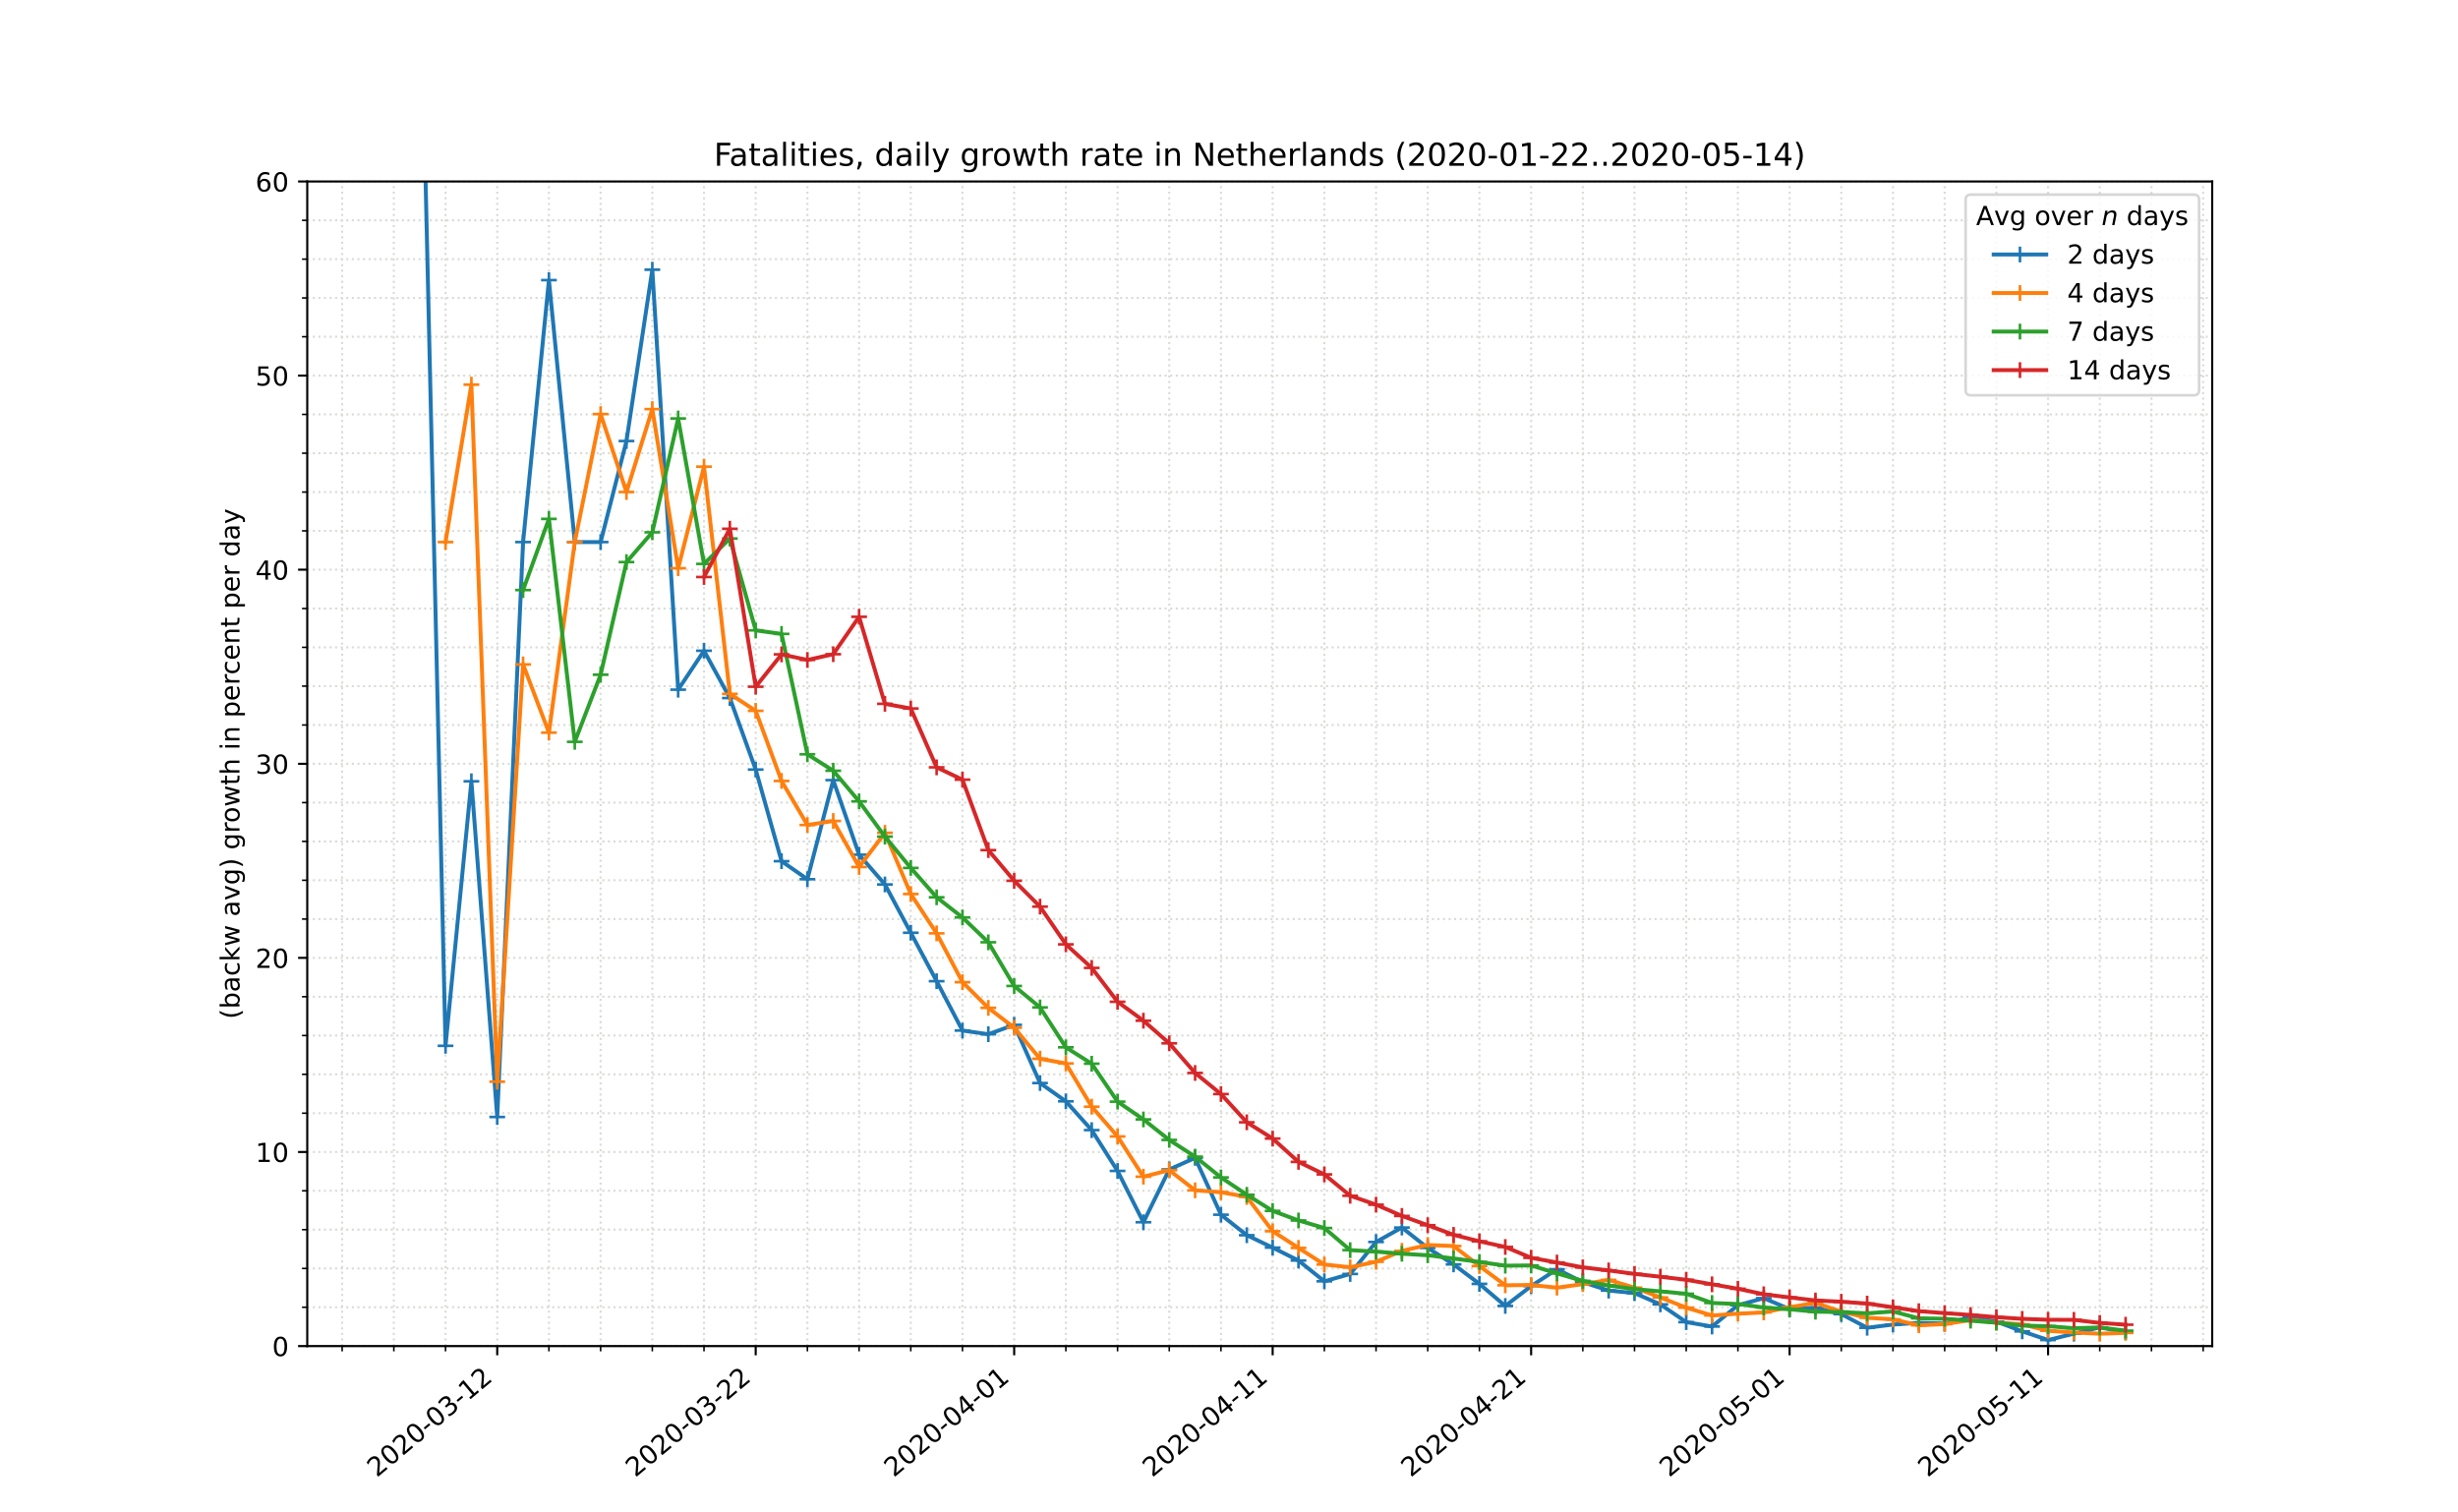 <?xml version="1.0" encoding="utf-8" standalone="no"?>
<!DOCTYPE svg PUBLIC "-//W3C//DTD SVG 1.1//EN"
  "http://www.w3.org/Graphics/SVG/1.1/DTD/svg11.dtd">
<!-- Created with matplotlib (https://matplotlib.org/) -->
<svg height="576pt" version="1.1" viewBox="0 0 936 576" width="936pt" xmlns="http://www.w3.org/2000/svg" xmlns:xlink="http://www.w3.org/1999/xlink">
 <defs>
  <style type="text/css">
*{stroke-linecap:butt;stroke-linejoin:round;}
  </style>
 </defs>
 <g id="figure_1">
  <g id="patch_1">
   <path d="M 0 576 
L 936 576 
L 936 0 
L 0 0 
z
" style="fill:#ffffff;"/>
  </g>
  <g id="axes_1">
   <g id="patch_2">
    <path d="M 117 512.64 
L 842.4 512.64 
L 842.4 69.12 
L 117 69.12 
z
" style="fill:#ffffff;"/>
   </g>
   <g id="matplotlib.axis_1">
    <g id="xtick_1">
     <g id="line2d_1">
      <path clip-path="url(#pf6aedac5a5)" d="M 189.343 512.64 
L 189.343 69.12 
" style="fill:none;stroke:#d8dcd6;stroke-dasharray:0.8,1.32;stroke-dashoffset:0;stroke-width:0.8;"/>
     </g>
     <g id="line2d_2">
      <defs>
       <path d="M 0 0 
L 0 3.5 
" id="macadc70fbb" style="stroke:#000000;stroke-width:0.8;"/>
      </defs>
      <g>
       <use style="stroke:#000000;stroke-width:0.8;" x="189.343" xlink:href="#macadc70fbb" y="512.64"/>
      </g>
     </g>
     <g id="text_1">
      <!-- 2020-03-12 -->
      <defs>
       <path d="M 19.188 8.297 
L 53.609 8.297 
L 53.609 0 
L 7.328 0 
L 7.328 8.297 
Q 12.938 14.109 22.625 23.891 
Q 32.328 33.688 34.812 36.531 
Q 39.547 41.844 41.422 45.531 
Q 43.312 49.219 43.312 52.781 
Q 43.312 58.594 39.234 62.25 
Q 35.156 65.922 28.609 65.922 
Q 23.969 65.922 18.812 64.312 
Q 13.672 62.703 7.812 59.422 
L 7.812 69.391 
Q 13.766 71.781 18.938 73 
Q 24.125 74.219 28.422 74.219 
Q 39.75 74.219 46.484 68.547 
Q 53.219 62.891 53.219 53.422 
Q 53.219 48.922 51.531 44.891 
Q 49.859 40.875 45.406 35.406 
Q 44.188 33.984 37.641 27.219 
Q 31.109 20.453 19.188 8.297 
z
" id="DejaVuSans-50"/>
       <path d="M 31.781 66.406 
Q 24.172 66.406 20.328 58.906 
Q 16.5 51.422 16.5 36.375 
Q 16.5 21.391 20.328 13.891 
Q 24.172 6.391 31.781 6.391 
Q 39.453 6.391 43.281 13.891 
Q 47.125 21.391 47.125 36.375 
Q 47.125 51.422 43.281 58.906 
Q 39.453 66.406 31.781 66.406 
z
M 31.781 74.219 
Q 44.047 74.219 50.516 64.516 
Q 56.984 54.828 56.984 36.375 
Q 56.984 17.969 50.516 8.266 
Q 44.047 -1.422 31.781 -1.422 
Q 19.531 -1.422 13.062 8.266 
Q 6.594 17.969 6.594 36.375 
Q 6.594 54.828 13.062 64.516 
Q 19.531 74.219 31.781 74.219 
z
" id="DejaVuSans-48"/>
       <path d="M 4.891 31.391 
L 31.203 31.391 
L 31.203 23.391 
L 4.891 23.391 
z
" id="DejaVuSans-45"/>
       <path d="M 40.578 39.312 
Q 47.656 37.797 51.625 33 
Q 55.609 28.219 55.609 21.188 
Q 55.609 10.406 48.188 4.484 
Q 40.766 -1.422 27.094 -1.422 
Q 22.516 -1.422 17.656 -0.516 
Q 12.797 0.391 7.625 2.203 
L 7.625 11.719 
Q 11.719 9.328 16.594 8.109 
Q 21.484 6.891 26.812 6.891 
Q 36.078 6.891 40.938 10.547 
Q 45.797 14.203 45.797 21.188 
Q 45.797 27.641 41.281 31.266 
Q 36.766 34.906 28.719 34.906 
L 20.219 34.906 
L 20.219 43.016 
L 29.109 43.016 
Q 36.375 43.016 40.234 45.922 
Q 44.094 48.828 44.094 54.297 
Q 44.094 59.906 40.109 62.906 
Q 36.141 65.922 28.719 65.922 
Q 24.656 65.922 20.016 65.031 
Q 15.375 64.156 9.812 62.312 
L 9.812 71.094 
Q 15.438 72.656 20.344 73.438 
Q 25.25 74.219 29.594 74.219 
Q 40.828 74.219 47.359 69.109 
Q 53.906 64.016 53.906 55.328 
Q 53.906 49.266 50.438 45.094 
Q 46.969 40.922 40.578 39.312 
z
" id="DejaVuSans-51"/>
       <path d="M 12.406 8.297 
L 28.516 8.297 
L 28.516 63.922 
L 10.984 60.406 
L 10.984 69.391 
L 28.422 72.906 
L 38.281 72.906 
L 38.281 8.297 
L 54.391 8.297 
L 54.391 0 
L 12.406 0 
z
" id="DejaVuSans-49"/>
      </defs>
      <g transform="translate(143.487 562.817)rotate(-40)scale(0.1 -0.1)">
       <use xlink:href="#DejaVuSans-50"/>
       <use x="63.623" xlink:href="#DejaVuSans-48"/>
       <use x="127.246" xlink:href="#DejaVuSans-50"/>
       <use x="190.869" xlink:href="#DejaVuSans-48"/>
       <use x="254.492" xlink:href="#DejaVuSans-45"/>
       <use x="290.576" xlink:href="#DejaVuSans-48"/>
       <use x="354.199" xlink:href="#DejaVuSans-51"/>
       <use x="417.822" xlink:href="#DejaVuSans-45"/>
       <use x="453.906" xlink:href="#DejaVuSans-49"/>
       <use x="517.529" xlink:href="#DejaVuSans-50"/>
      </g>
     </g>
    </g>
    <g id="xtick_2">
     <g id="line2d_3">
      <path clip-path="url(#pf6aedac5a5)" d="M 287.769 512.64 
L 287.769 69.12 
" style="fill:none;stroke:#d8dcd6;stroke-dasharray:0.8,1.32;stroke-dashoffset:0;stroke-width:0.8;"/>
     </g>
     <g id="line2d_4">
      <g>
       <use style="stroke:#000000;stroke-width:0.8;" x="287.769" xlink:href="#macadc70fbb" y="512.64"/>
      </g>
     </g>
     <g id="text_2">
      <!-- 2020-03-22 -->
      <g transform="translate(241.913 562.817)rotate(-40)scale(0.1 -0.1)">
       <use xlink:href="#DejaVuSans-50"/>
       <use x="63.623" xlink:href="#DejaVuSans-48"/>
       <use x="127.246" xlink:href="#DejaVuSans-50"/>
       <use x="190.869" xlink:href="#DejaVuSans-48"/>
       <use x="254.492" xlink:href="#DejaVuSans-45"/>
       <use x="290.576" xlink:href="#DejaVuSans-48"/>
       <use x="354.199" xlink:href="#DejaVuSans-51"/>
       <use x="417.822" xlink:href="#DejaVuSans-45"/>
       <use x="453.906" xlink:href="#DejaVuSans-50"/>
       <use x="517.529" xlink:href="#DejaVuSans-50"/>
      </g>
     </g>
    </g>
    <g id="xtick_3">
     <g id="line2d_5">
      <path clip-path="url(#pf6aedac5a5)" d="M 386.195 512.64 
L 386.195 69.12 
" style="fill:none;stroke:#d8dcd6;stroke-dasharray:0.8,1.32;stroke-dashoffset:0;stroke-width:0.8;"/>
     </g>
     <g id="line2d_6">
      <g>
       <use style="stroke:#000000;stroke-width:0.8;" x="386.195" xlink:href="#macadc70fbb" y="512.64"/>
      </g>
     </g>
     <g id="text_3">
      <!-- 2020-04-01 -->
      <defs>
       <path d="M 37.797 64.312 
L 12.891 25.391 
L 37.797 25.391 
z
M 35.203 72.906 
L 47.609 72.906 
L 47.609 25.391 
L 58.016 25.391 
L 58.016 17.188 
L 47.609 17.188 
L 47.609 0 
L 37.797 0 
L 37.797 17.188 
L 4.891 17.188 
L 4.891 26.703 
z
" id="DejaVuSans-52"/>
      </defs>
      <g transform="translate(340.339 562.817)rotate(-40)scale(0.1 -0.1)">
       <use xlink:href="#DejaVuSans-50"/>
       <use x="63.623" xlink:href="#DejaVuSans-48"/>
       <use x="127.246" xlink:href="#DejaVuSans-50"/>
       <use x="190.869" xlink:href="#DejaVuSans-48"/>
       <use x="254.492" xlink:href="#DejaVuSans-45"/>
       <use x="290.576" xlink:href="#DejaVuSans-48"/>
       <use x="354.199" xlink:href="#DejaVuSans-52"/>
       <use x="417.822" xlink:href="#DejaVuSans-45"/>
       <use x="453.906" xlink:href="#DejaVuSans-48"/>
       <use x="517.529" xlink:href="#DejaVuSans-49"/>
      </g>
     </g>
    </g>
    <g id="xtick_4">
     <g id="line2d_7">
      <path clip-path="url(#pf6aedac5a5)" d="M 484.621 512.64 
L 484.621 69.12 
" style="fill:none;stroke:#d8dcd6;stroke-dasharray:0.8,1.32;stroke-dashoffset:0;stroke-width:0.8;"/>
     </g>
     <g id="line2d_8">
      <g>
       <use style="stroke:#000000;stroke-width:0.8;" x="484.621" xlink:href="#macadc70fbb" y="512.64"/>
      </g>
     </g>
     <g id="text_4">
      <!-- 2020-04-11 -->
      <g transform="translate(438.765 562.817)rotate(-40)scale(0.1 -0.1)">
       <use xlink:href="#DejaVuSans-50"/>
       <use x="63.623" xlink:href="#DejaVuSans-48"/>
       <use x="127.246" xlink:href="#DejaVuSans-50"/>
       <use x="190.869" xlink:href="#DejaVuSans-48"/>
       <use x="254.492" xlink:href="#DejaVuSans-45"/>
       <use x="290.576" xlink:href="#DejaVuSans-48"/>
       <use x="354.199" xlink:href="#DejaVuSans-52"/>
       <use x="417.822" xlink:href="#DejaVuSans-45"/>
       <use x="453.906" xlink:href="#DejaVuSans-49"/>
       <use x="517.529" xlink:href="#DejaVuSans-49"/>
      </g>
     </g>
    </g>
    <g id="xtick_5">
     <g id="line2d_9">
      <path clip-path="url(#pf6aedac5a5)" d="M 583.047 512.64 
L 583.047 69.12 
" style="fill:none;stroke:#d8dcd6;stroke-dasharray:0.8,1.32;stroke-dashoffset:0;stroke-width:0.8;"/>
     </g>
     <g id="line2d_10">
      <g>
       <use style="stroke:#000000;stroke-width:0.8;" x="583.047" xlink:href="#macadc70fbb" y="512.64"/>
      </g>
     </g>
     <g id="text_5">
      <!-- 2020-04-21 -->
      <g transform="translate(537.191 562.817)rotate(-40)scale(0.1 -0.1)">
       <use xlink:href="#DejaVuSans-50"/>
       <use x="63.623" xlink:href="#DejaVuSans-48"/>
       <use x="127.246" xlink:href="#DejaVuSans-50"/>
       <use x="190.869" xlink:href="#DejaVuSans-48"/>
       <use x="254.492" xlink:href="#DejaVuSans-45"/>
       <use x="290.576" xlink:href="#DejaVuSans-48"/>
       <use x="354.199" xlink:href="#DejaVuSans-52"/>
       <use x="417.822" xlink:href="#DejaVuSans-45"/>
       <use x="453.906" xlink:href="#DejaVuSans-50"/>
       <use x="517.529" xlink:href="#DejaVuSans-49"/>
      </g>
     </g>
    </g>
    <g id="xtick_6">
     <g id="line2d_11">
      <path clip-path="url(#pf6aedac5a5)" d="M 681.473 512.64 
L 681.473 69.12 
" style="fill:none;stroke:#d8dcd6;stroke-dasharray:0.8,1.32;stroke-dashoffset:0;stroke-width:0.8;"/>
     </g>
     <g id="line2d_12">
      <g>
       <use style="stroke:#000000;stroke-width:0.8;" x="681.473" xlink:href="#macadc70fbb" y="512.64"/>
      </g>
     </g>
     <g id="text_6">
      <!-- 2020-05-01 -->
      <defs>
       <path d="M 10.797 72.906 
L 49.516 72.906 
L 49.516 64.594 
L 19.828 64.594 
L 19.828 46.734 
Q 21.969 47.469 24.109 47.828 
Q 26.266 48.188 28.422 48.188 
Q 40.625 48.188 47.75 41.5 
Q 54.891 34.812 54.891 23.391 
Q 54.891 11.625 47.562 5.094 
Q 40.234 -1.422 26.906 -1.422 
Q 22.312 -1.422 17.547 -0.641 
Q 12.797 0.141 7.719 1.703 
L 7.719 11.625 
Q 12.109 9.234 16.797 8.062 
Q 21.484 6.891 26.703 6.891 
Q 35.156 6.891 40.078 11.328 
Q 45.016 15.766 45.016 23.391 
Q 45.016 31 40.078 35.438 
Q 35.156 39.891 26.703 39.891 
Q 22.75 39.891 18.812 39.016 
Q 14.891 38.141 10.797 36.281 
z
" id="DejaVuSans-53"/>
      </defs>
      <g transform="translate(635.617 562.817)rotate(-40)scale(0.1 -0.1)">
       <use xlink:href="#DejaVuSans-50"/>
       <use x="63.623" xlink:href="#DejaVuSans-48"/>
       <use x="127.246" xlink:href="#DejaVuSans-50"/>
       <use x="190.869" xlink:href="#DejaVuSans-48"/>
       <use x="254.492" xlink:href="#DejaVuSans-45"/>
       <use x="290.576" xlink:href="#DejaVuSans-48"/>
       <use x="354.199" xlink:href="#DejaVuSans-53"/>
       <use x="417.822" xlink:href="#DejaVuSans-45"/>
       <use x="453.906" xlink:href="#DejaVuSans-48"/>
       <use x="517.529" xlink:href="#DejaVuSans-49"/>
      </g>
     </g>
    </g>
    <g id="xtick_7">
     <g id="line2d_13">
      <path clip-path="url(#pf6aedac5a5)" d="M 779.899 512.64 
L 779.899 69.12 
" style="fill:none;stroke:#d8dcd6;stroke-dasharray:0.8,1.32;stroke-dashoffset:0;stroke-width:0.8;"/>
     </g>
     <g id="line2d_14">
      <g>
       <use style="stroke:#000000;stroke-width:0.8;" x="779.899" xlink:href="#macadc70fbb" y="512.64"/>
      </g>
     </g>
     <g id="text_7">
      <!-- 2020-05-11 -->
      <g transform="translate(734.044 562.817)rotate(-40)scale(0.1 -0.1)">
       <use xlink:href="#DejaVuSans-50"/>
       <use x="63.623" xlink:href="#DejaVuSans-48"/>
       <use x="127.246" xlink:href="#DejaVuSans-50"/>
       <use x="190.869" xlink:href="#DejaVuSans-48"/>
       <use x="254.492" xlink:href="#DejaVuSans-45"/>
       <use x="290.576" xlink:href="#DejaVuSans-48"/>
       <use x="354.199" xlink:href="#DejaVuSans-53"/>
       <use x="417.822" xlink:href="#DejaVuSans-45"/>
       <use x="453.906" xlink:href="#DejaVuSans-49"/>
       <use x="517.529" xlink:href="#DejaVuSans-49"/>
      </g>
     </g>
    </g>
    <g id="xtick_8">
     <g id="line2d_15">
      <path clip-path="url(#pf6aedac5a5)" d="M 130.288 512.64 
L 130.288 69.12 
" style="fill:none;stroke:#d8dcd6;stroke-dasharray:0.8,1.32;stroke-dashoffset:0;stroke-width:0.8;"/>
     </g>
     <g id="line2d_16">
      <defs>
       <path d="M 0 0 
L 0 2 
" id="m0c41a43020" style="stroke:#000000;stroke-width:0.6;"/>
      </defs>
      <g>
       <use style="stroke:#000000;stroke-width:0.6;" x="130.288" xlink:href="#m0c41a43020" y="512.64"/>
      </g>
     </g>
    </g>
    <g id="xtick_9">
     <g id="line2d_17">
      <path clip-path="url(#pf6aedac5a5)" d="M 149.973 512.64 
L 149.973 69.12 
" style="fill:none;stroke:#d8dcd6;stroke-dasharray:0.8,1.32;stroke-dashoffset:0;stroke-width:0.8;"/>
     </g>
     <g id="line2d_18">
      <g>
       <use style="stroke:#000000;stroke-width:0.6;" x="149.973" xlink:href="#m0c41a43020" y="512.64"/>
      </g>
     </g>
    </g>
    <g id="xtick_10">
     <g id="line2d_19">
      <path clip-path="url(#pf6aedac5a5)" d="M 169.658 512.64 
L 169.658 69.12 
" style="fill:none;stroke:#d8dcd6;stroke-dasharray:0.8,1.32;stroke-dashoffset:0;stroke-width:0.8;"/>
     </g>
     <g id="line2d_20">
      <g>
       <use style="stroke:#000000;stroke-width:0.6;" x="169.658" xlink:href="#m0c41a43020" y="512.64"/>
      </g>
     </g>
    </g>
    <g id="xtick_11">
     <g id="line2d_21">
      <path clip-path="url(#pf6aedac5a5)" d="M 209.028 512.64 
L 209.028 69.12 
" style="fill:none;stroke:#d8dcd6;stroke-dasharray:0.8,1.32;stroke-dashoffset:0;stroke-width:0.8;"/>
     </g>
     <g id="line2d_22">
      <g>
       <use style="stroke:#000000;stroke-width:0.6;" x="209.028" xlink:href="#m0c41a43020" y="512.64"/>
      </g>
     </g>
    </g>
    <g id="xtick_12">
     <g id="line2d_23">
      <path clip-path="url(#pf6aedac5a5)" d="M 228.714 512.64 
L 228.714 69.12 
" style="fill:none;stroke:#d8dcd6;stroke-dasharray:0.8,1.32;stroke-dashoffset:0;stroke-width:0.8;"/>
     </g>
     <g id="line2d_24">
      <g>
       <use style="stroke:#000000;stroke-width:0.6;" x="228.714" xlink:href="#m0c41a43020" y="512.64"/>
      </g>
     </g>
    </g>
    <g id="xtick_13">
     <g id="line2d_25">
      <path clip-path="url(#pf6aedac5a5)" d="M 248.399 512.64 
L 248.399 69.12 
" style="fill:none;stroke:#d8dcd6;stroke-dasharray:0.8,1.32;stroke-dashoffset:0;stroke-width:0.8;"/>
     </g>
     <g id="line2d_26">
      <g>
       <use style="stroke:#000000;stroke-width:0.6;" x="248.399" xlink:href="#m0c41a43020" y="512.64"/>
      </g>
     </g>
    </g>
    <g id="xtick_14">
     <g id="line2d_27">
      <path clip-path="url(#pf6aedac5a5)" d="M 268.084 512.64 
L 268.084 69.12 
" style="fill:none;stroke:#d8dcd6;stroke-dasharray:0.8,1.32;stroke-dashoffset:0;stroke-width:0.8;"/>
     </g>
     <g id="line2d_28">
      <g>
       <use style="stroke:#000000;stroke-width:0.6;" x="268.084" xlink:href="#m0c41a43020" y="512.64"/>
      </g>
     </g>
    </g>
    <g id="xtick_15">
     <g id="line2d_29">
      <path clip-path="url(#pf6aedac5a5)" d="M 307.454 512.64 
L 307.454 69.12 
" style="fill:none;stroke:#d8dcd6;stroke-dasharray:0.8,1.32;stroke-dashoffset:0;stroke-width:0.8;"/>
     </g>
     <g id="line2d_30">
      <g>
       <use style="stroke:#000000;stroke-width:0.6;" x="307.454" xlink:href="#m0c41a43020" y="512.64"/>
      </g>
     </g>
    </g>
    <g id="xtick_16">
     <g id="line2d_31">
      <path clip-path="url(#pf6aedac5a5)" d="M 327.14 512.64 
L 327.14 69.12 
" style="fill:none;stroke:#d8dcd6;stroke-dasharray:0.8,1.32;stroke-dashoffset:0;stroke-width:0.8;"/>
     </g>
     <g id="line2d_32">
      <g>
       <use style="stroke:#000000;stroke-width:0.6;" x="327.14" xlink:href="#m0c41a43020" y="512.64"/>
      </g>
     </g>
    </g>
    <g id="xtick_17">
     <g id="line2d_33">
      <path clip-path="url(#pf6aedac5a5)" d="M 346.825 512.64 
L 346.825 69.12 
" style="fill:none;stroke:#d8dcd6;stroke-dasharray:0.8,1.32;stroke-dashoffset:0;stroke-width:0.8;"/>
     </g>
     <g id="line2d_34">
      <g>
       <use style="stroke:#000000;stroke-width:0.6;" x="346.825" xlink:href="#m0c41a43020" y="512.64"/>
      </g>
     </g>
    </g>
    <g id="xtick_18">
     <g id="line2d_35">
      <path clip-path="url(#pf6aedac5a5)" d="M 366.51 512.64 
L 366.51 69.12 
" style="fill:none;stroke:#d8dcd6;stroke-dasharray:0.8,1.32;stroke-dashoffset:0;stroke-width:0.8;"/>
     </g>
     <g id="line2d_36">
      <g>
       <use style="stroke:#000000;stroke-width:0.6;" x="366.51" xlink:href="#m0c41a43020" y="512.64"/>
      </g>
     </g>
    </g>
    <g id="xtick_19">
     <g id="line2d_37">
      <path clip-path="url(#pf6aedac5a5)" d="M 405.88 512.64 
L 405.88 69.12 
" style="fill:none;stroke:#d8dcd6;stroke-dasharray:0.8,1.32;stroke-dashoffset:0;stroke-width:0.8;"/>
     </g>
     <g id="line2d_38">
      <g>
       <use style="stroke:#000000;stroke-width:0.6;" x="405.88" xlink:href="#m0c41a43020" y="512.64"/>
      </g>
     </g>
    </g>
    <g id="xtick_20">
     <g id="line2d_39">
      <path clip-path="url(#pf6aedac5a5)" d="M 425.566 512.64 
L 425.566 69.12 
" style="fill:none;stroke:#d8dcd6;stroke-dasharray:0.8,1.32;stroke-dashoffset:0;stroke-width:0.8;"/>
     </g>
     <g id="line2d_40">
      <g>
       <use style="stroke:#000000;stroke-width:0.6;" x="425.566" xlink:href="#m0c41a43020" y="512.64"/>
      </g>
     </g>
    </g>
    <g id="xtick_21">
     <g id="line2d_41">
      <path clip-path="url(#pf6aedac5a5)" d="M 445.251 512.64 
L 445.251 69.12 
" style="fill:none;stroke:#d8dcd6;stroke-dasharray:0.8,1.32;stroke-dashoffset:0;stroke-width:0.8;"/>
     </g>
     <g id="line2d_42">
      <g>
       <use style="stroke:#000000;stroke-width:0.6;" x="445.251" xlink:href="#m0c41a43020" y="512.64"/>
      </g>
     </g>
    </g>
    <g id="xtick_22">
     <g id="line2d_43">
      <path clip-path="url(#pf6aedac5a5)" d="M 464.936 512.64 
L 464.936 69.12 
" style="fill:none;stroke:#d8dcd6;stroke-dasharray:0.8,1.32;stroke-dashoffset:0;stroke-width:0.8;"/>
     </g>
     <g id="line2d_44">
      <g>
       <use style="stroke:#000000;stroke-width:0.6;" x="464.936" xlink:href="#m0c41a43020" y="512.64"/>
      </g>
     </g>
    </g>
    <g id="xtick_23">
     <g id="line2d_45">
      <path clip-path="url(#pf6aedac5a5)" d="M 504.307 512.64 
L 504.307 69.12 
" style="fill:none;stroke:#d8dcd6;stroke-dasharray:0.8,1.32;stroke-dashoffset:0;stroke-width:0.8;"/>
     </g>
     <g id="line2d_46">
      <g>
       <use style="stroke:#000000;stroke-width:0.6;" x="504.307" xlink:href="#m0c41a43020" y="512.64"/>
      </g>
     </g>
    </g>
    <g id="xtick_24">
     <g id="line2d_47">
      <path clip-path="url(#pf6aedac5a5)" d="M 523.992 512.64 
L 523.992 69.12 
" style="fill:none;stroke:#d8dcd6;stroke-dasharray:0.8,1.32;stroke-dashoffset:0;stroke-width:0.8;"/>
     </g>
     <g id="line2d_48">
      <g>
       <use style="stroke:#000000;stroke-width:0.6;" x="523.992" xlink:href="#m0c41a43020" y="512.64"/>
      </g>
     </g>
    </g>
    <g id="xtick_25">
     <g id="line2d_49">
      <path clip-path="url(#pf6aedac5a5)" d="M 543.677 512.64 
L 543.677 69.12 
" style="fill:none;stroke:#d8dcd6;stroke-dasharray:0.8,1.32;stroke-dashoffset:0;stroke-width:0.8;"/>
     </g>
     <g id="line2d_50">
      <g>
       <use style="stroke:#000000;stroke-width:0.6;" x="543.677" xlink:href="#m0c41a43020" y="512.64"/>
      </g>
     </g>
    </g>
    <g id="xtick_26">
     <g id="line2d_51">
      <path clip-path="url(#pf6aedac5a5)" d="M 563.362 512.64 
L 563.362 69.12 
" style="fill:none;stroke:#d8dcd6;stroke-dasharray:0.8,1.32;stroke-dashoffset:0;stroke-width:0.8;"/>
     </g>
     <g id="line2d_52">
      <g>
       <use style="stroke:#000000;stroke-width:0.6;" x="563.362" xlink:href="#m0c41a43020" y="512.64"/>
      </g>
     </g>
    </g>
    <g id="xtick_27">
     <g id="line2d_53">
      <path clip-path="url(#pf6aedac5a5)" d="M 602.733 512.64 
L 602.733 69.12 
" style="fill:none;stroke:#d8dcd6;stroke-dasharray:0.8,1.32;stroke-dashoffset:0;stroke-width:0.8;"/>
     </g>
     <g id="line2d_54">
      <g>
       <use style="stroke:#000000;stroke-width:0.6;" x="602.733" xlink:href="#m0c41a43020" y="512.64"/>
      </g>
     </g>
    </g>
    <g id="xtick_28">
     <g id="line2d_55">
      <path clip-path="url(#pf6aedac5a5)" d="M 622.418 512.64 
L 622.418 69.12 
" style="fill:none;stroke:#d8dcd6;stroke-dasharray:0.8,1.32;stroke-dashoffset:0;stroke-width:0.8;"/>
     </g>
     <g id="line2d_56">
      <g>
       <use style="stroke:#000000;stroke-width:0.6;" x="622.418" xlink:href="#m0c41a43020" y="512.64"/>
      </g>
     </g>
    </g>
    <g id="xtick_29">
     <g id="line2d_57">
      <path clip-path="url(#pf6aedac5a5)" d="M 642.103 512.64 
L 642.103 69.12 
" style="fill:none;stroke:#d8dcd6;stroke-dasharray:0.8,1.32;stroke-dashoffset:0;stroke-width:0.8;"/>
     </g>
     <g id="line2d_58">
      <g>
       <use style="stroke:#000000;stroke-width:0.6;" x="642.103" xlink:href="#m0c41a43020" y="512.64"/>
      </g>
     </g>
    </g>
    <g id="xtick_30">
     <g id="line2d_59">
      <path clip-path="url(#pf6aedac5a5)" d="M 661.788 512.64 
L 661.788 69.12 
" style="fill:none;stroke:#d8dcd6;stroke-dasharray:0.8,1.32;stroke-dashoffset:0;stroke-width:0.8;"/>
     </g>
     <g id="line2d_60">
      <g>
       <use style="stroke:#000000;stroke-width:0.6;" x="661.788" xlink:href="#m0c41a43020" y="512.64"/>
      </g>
     </g>
    </g>
    <g id="xtick_31">
     <g id="line2d_61">
      <path clip-path="url(#pf6aedac5a5)" d="M 701.159 512.64 
L 701.159 69.12 
" style="fill:none;stroke:#d8dcd6;stroke-dasharray:0.8,1.32;stroke-dashoffset:0;stroke-width:0.8;"/>
     </g>
     <g id="line2d_62">
      <g>
       <use style="stroke:#000000;stroke-width:0.6;" x="701.159" xlink:href="#m0c41a43020" y="512.64"/>
      </g>
     </g>
    </g>
    <g id="xtick_32">
     <g id="line2d_63">
      <path clip-path="url(#pf6aedac5a5)" d="M 720.844 512.64 
L 720.844 69.12 
" style="fill:none;stroke:#d8dcd6;stroke-dasharray:0.8,1.32;stroke-dashoffset:0;stroke-width:0.8;"/>
     </g>
     <g id="line2d_64">
      <g>
       <use style="stroke:#000000;stroke-width:0.6;" x="720.844" xlink:href="#m0c41a43020" y="512.64"/>
      </g>
     </g>
    </g>
    <g id="xtick_33">
     <g id="line2d_65">
      <path clip-path="url(#pf6aedac5a5)" d="M 740.529 512.64 
L 740.529 69.12 
" style="fill:none;stroke:#d8dcd6;stroke-dasharray:0.8,1.32;stroke-dashoffset:0;stroke-width:0.8;"/>
     </g>
     <g id="line2d_66">
      <g>
       <use style="stroke:#000000;stroke-width:0.6;" x="740.529" xlink:href="#m0c41a43020" y="512.64"/>
      </g>
     </g>
    </g>
    <g id="xtick_34">
     <g id="line2d_67">
      <path clip-path="url(#pf6aedac5a5)" d="M 760.214 512.64 
L 760.214 69.12 
" style="fill:none;stroke:#d8dcd6;stroke-dasharray:0.8,1.32;stroke-dashoffset:0;stroke-width:0.8;"/>
     </g>
     <g id="line2d_68">
      <g>
       <use style="stroke:#000000;stroke-width:0.6;" x="760.214" xlink:href="#m0c41a43020" y="512.64"/>
      </g>
     </g>
    </g>
    <g id="xtick_35">
     <g id="line2d_69">
      <path clip-path="url(#pf6aedac5a5)" d="M 799.585 512.64 
L 799.585 69.12 
" style="fill:none;stroke:#d8dcd6;stroke-dasharray:0.8,1.32;stroke-dashoffset:0;stroke-width:0.8;"/>
     </g>
     <g id="line2d_70">
      <g>
       <use style="stroke:#000000;stroke-width:0.6;" x="799.585" xlink:href="#m0c41a43020" y="512.64"/>
      </g>
     </g>
    </g>
    <g id="xtick_36">
     <g id="line2d_71">
      <path clip-path="url(#pf6aedac5a5)" d="M 819.27 512.64 
L 819.27 69.12 
" style="fill:none;stroke:#d8dcd6;stroke-dasharray:0.8,1.32;stroke-dashoffset:0;stroke-width:0.8;"/>
     </g>
     <g id="line2d_72">
      <g>
       <use style="stroke:#000000;stroke-width:0.6;" x="819.27" xlink:href="#m0c41a43020" y="512.64"/>
      </g>
     </g>
    </g>
    <g id="xtick_37">
     <g id="line2d_73">
      <path clip-path="url(#pf6aedac5a5)" d="M 838.955 512.64 
L 838.955 69.12 
" style="fill:none;stroke:#d8dcd6;stroke-dasharray:0.8,1.32;stroke-dashoffset:0;stroke-width:0.8;"/>
     </g>
     <g id="line2d_74">
      <g>
       <use style="stroke:#000000;stroke-width:0.6;" x="838.955" xlink:href="#m0c41a43020" y="512.64"/>
      </g>
     </g>
    </g>
   </g>
   <g id="matplotlib.axis_2">
    <g id="ytick_1">
     <g id="line2d_75">
      <path clip-path="url(#pf6aedac5a5)" d="M 117 512.64 
L 842.4 512.64 
" style="fill:none;stroke:#d8dcd6;stroke-dasharray:0.8,1.32;stroke-dashoffset:0;stroke-width:0.8;"/>
     </g>
     <g id="line2d_76">
      <defs>
       <path d="M 0 0 
L -3.5 0 
" id="mec9d53124a" style="stroke:#000000;stroke-width:0.8;"/>
      </defs>
      <g>
       <use style="stroke:#000000;stroke-width:0.8;" x="117" xlink:href="#mec9d53124a" y="512.64"/>
      </g>
     </g>
     <g id="text_8">
      <!-- 0 -->
      <g transform="translate(103.638 516.439)scale(0.1 -0.1)">
       <use xlink:href="#DejaVuSans-48"/>
      </g>
     </g>
    </g>
    <g id="ytick_2">
     <g id="line2d_77">
      <path clip-path="url(#pf6aedac5a5)" d="M 117 438.72 
L 842.4 438.72 
" style="fill:none;stroke:#d8dcd6;stroke-dasharray:0.8,1.32;stroke-dashoffset:0;stroke-width:0.8;"/>
     </g>
     <g id="line2d_78">
      <g>
       <use style="stroke:#000000;stroke-width:0.8;" x="117" xlink:href="#mec9d53124a" y="438.72"/>
      </g>
     </g>
     <g id="text_9">
      <!-- 10 -->
      <g transform="translate(97.275 442.519)scale(0.1 -0.1)">
       <use xlink:href="#DejaVuSans-49"/>
       <use x="63.623" xlink:href="#DejaVuSans-48"/>
      </g>
     </g>
    </g>
    <g id="ytick_3">
     <g id="line2d_79">
      <path clip-path="url(#pf6aedac5a5)" d="M 117 364.8 
L 842.4 364.8 
" style="fill:none;stroke:#d8dcd6;stroke-dasharray:0.8,1.32;stroke-dashoffset:0;stroke-width:0.8;"/>
     </g>
     <g id="line2d_80">
      <g>
       <use style="stroke:#000000;stroke-width:0.8;" x="117" xlink:href="#mec9d53124a" y="364.8"/>
      </g>
     </g>
     <g id="text_10">
      <!-- 20 -->
      <g transform="translate(97.275 368.599)scale(0.1 -0.1)">
       <use xlink:href="#DejaVuSans-50"/>
       <use x="63.623" xlink:href="#DejaVuSans-48"/>
      </g>
     </g>
    </g>
    <g id="ytick_4">
     <g id="line2d_81">
      <path clip-path="url(#pf6aedac5a5)" d="M 117 290.88 
L 842.4 290.88 
" style="fill:none;stroke:#d8dcd6;stroke-dasharray:0.8,1.32;stroke-dashoffset:0;stroke-width:0.8;"/>
     </g>
     <g id="line2d_82">
      <g>
       <use style="stroke:#000000;stroke-width:0.8;" x="117" xlink:href="#mec9d53124a" y="290.88"/>
      </g>
     </g>
     <g id="text_11">
      <!-- 30 -->
      <g transform="translate(97.275 294.679)scale(0.1 -0.1)">
       <use xlink:href="#DejaVuSans-51"/>
       <use x="63.623" xlink:href="#DejaVuSans-48"/>
      </g>
     </g>
    </g>
    <g id="ytick_5">
     <g id="line2d_83">
      <path clip-path="url(#pf6aedac5a5)" d="M 117 216.96 
L 842.4 216.96 
" style="fill:none;stroke:#d8dcd6;stroke-dasharray:0.8,1.32;stroke-dashoffset:0;stroke-width:0.8;"/>
     </g>
     <g id="line2d_84">
      <g>
       <use style="stroke:#000000;stroke-width:0.8;" x="117" xlink:href="#mec9d53124a" y="216.96"/>
      </g>
     </g>
     <g id="text_12">
      <!-- 40 -->
      <g transform="translate(97.275 220.759)scale(0.1 -0.1)">
       <use xlink:href="#DejaVuSans-52"/>
       <use x="63.623" xlink:href="#DejaVuSans-48"/>
      </g>
     </g>
    </g>
    <g id="ytick_6">
     <g id="line2d_85">
      <path clip-path="url(#pf6aedac5a5)" d="M 117 143.04 
L 842.4 143.04 
" style="fill:none;stroke:#d8dcd6;stroke-dasharray:0.8,1.32;stroke-dashoffset:0;stroke-width:0.8;"/>
     </g>
     <g id="line2d_86">
      <g>
       <use style="stroke:#000000;stroke-width:0.8;" x="117" xlink:href="#mec9d53124a" y="143.04"/>
      </g>
     </g>
     <g id="text_13">
      <!-- 50 -->
      <g transform="translate(97.275 146.839)scale(0.1 -0.1)">
       <use xlink:href="#DejaVuSans-53"/>
       <use x="63.623" xlink:href="#DejaVuSans-48"/>
      </g>
     </g>
    </g>
    <g id="ytick_7">
     <g id="line2d_87">
      <path clip-path="url(#pf6aedac5a5)" d="M 117 69.12 
L 842.4 69.12 
" style="fill:none;stroke:#d8dcd6;stroke-dasharray:0.8,1.32;stroke-dashoffset:0;stroke-width:0.8;"/>
     </g>
     <g id="line2d_88">
      <g>
       <use style="stroke:#000000;stroke-width:0.8;" x="117" xlink:href="#mec9d53124a" y="69.12"/>
      </g>
     </g>
     <g id="text_14">
      <!-- 60 -->
      <defs>
       <path d="M 33.016 40.375 
Q 26.375 40.375 22.484 35.828 
Q 18.609 31.297 18.609 23.391 
Q 18.609 15.531 22.484 10.953 
Q 26.375 6.391 33.016 6.391 
Q 39.656 6.391 43.531 10.953 
Q 47.406 15.531 47.406 23.391 
Q 47.406 31.297 43.531 35.828 
Q 39.656 40.375 33.016 40.375 
z
M 52.594 71.297 
L 52.594 62.312 
Q 48.875 64.062 45.094 64.984 
Q 41.312 65.922 37.594 65.922 
Q 27.828 65.922 22.672 59.328 
Q 17.531 52.734 16.797 39.406 
Q 19.672 43.656 24.016 45.922 
Q 28.375 48.188 33.594 48.188 
Q 44.578 48.188 50.953 41.516 
Q 57.328 34.859 57.328 23.391 
Q 57.328 12.156 50.688 5.359 
Q 44.047 -1.422 33.016 -1.422 
Q 20.359 -1.422 13.672 8.266 
Q 6.984 17.969 6.984 36.375 
Q 6.984 53.656 15.188 63.938 
Q 23.391 74.219 37.203 74.219 
Q 40.922 74.219 44.703 73.484 
Q 48.484 72.75 52.594 71.297 
z
" id="DejaVuSans-54"/>
      </defs>
      <g transform="translate(97.275 72.919)scale(0.1 -0.1)">
       <use xlink:href="#DejaVuSans-54"/>
       <use x="63.623" xlink:href="#DejaVuSans-48"/>
      </g>
     </g>
    </g>
    <g id="ytick_8">
     <g id="line2d_89">
      <path clip-path="url(#pf6aedac5a5)" d="M 117 497.856 
L 842.4 497.856 
" style="fill:none;stroke:#d8dcd6;stroke-dasharray:0.8,1.32;stroke-dashoffset:0;stroke-width:0.8;"/>
     </g>
     <g id="line2d_90">
      <defs>
       <path d="M 0 0 
L -2 0 
" id="m8a8a20a726" style="stroke:#000000;stroke-width:0.6;"/>
      </defs>
      <g>
       <use style="stroke:#000000;stroke-width:0.6;" x="117" xlink:href="#m8a8a20a726" y="497.856"/>
      </g>
     </g>
    </g>
    <g id="ytick_9">
     <g id="line2d_91">
      <path clip-path="url(#pf6aedac5a5)" d="M 117 483.072 
L 842.4 483.072 
" style="fill:none;stroke:#d8dcd6;stroke-dasharray:0.8,1.32;stroke-dashoffset:0;stroke-width:0.8;"/>
     </g>
     <g id="line2d_92">
      <g>
       <use style="stroke:#000000;stroke-width:0.6;" x="117" xlink:href="#m8a8a20a726" y="483.072"/>
      </g>
     </g>
    </g>
    <g id="ytick_10">
     <g id="line2d_93">
      <path clip-path="url(#pf6aedac5a5)" d="M 117 468.288 
L 842.4 468.288 
" style="fill:none;stroke:#d8dcd6;stroke-dasharray:0.8,1.32;stroke-dashoffset:0;stroke-width:0.8;"/>
     </g>
     <g id="line2d_94">
      <g>
       <use style="stroke:#000000;stroke-width:0.6;" x="117" xlink:href="#m8a8a20a726" y="468.288"/>
      </g>
     </g>
    </g>
    <g id="ytick_11">
     <g id="line2d_95">
      <path clip-path="url(#pf6aedac5a5)" d="M 117 453.504 
L 842.4 453.504 
" style="fill:none;stroke:#d8dcd6;stroke-dasharray:0.8,1.32;stroke-dashoffset:0;stroke-width:0.8;"/>
     </g>
     <g id="line2d_96">
      <g>
       <use style="stroke:#000000;stroke-width:0.6;" x="117" xlink:href="#m8a8a20a726" y="453.504"/>
      </g>
     </g>
    </g>
    <g id="ytick_12">
     <g id="line2d_97">
      <path clip-path="url(#pf6aedac5a5)" d="M 117 423.936 
L 842.4 423.936 
" style="fill:none;stroke:#d8dcd6;stroke-dasharray:0.8,1.32;stroke-dashoffset:0;stroke-width:0.8;"/>
     </g>
     <g id="line2d_98">
      <g>
       <use style="stroke:#000000;stroke-width:0.6;" x="117" xlink:href="#m8a8a20a726" y="423.936"/>
      </g>
     </g>
    </g>
    <g id="ytick_13">
     <g id="line2d_99">
      <path clip-path="url(#pf6aedac5a5)" d="M 117 409.152 
L 842.4 409.152 
" style="fill:none;stroke:#d8dcd6;stroke-dasharray:0.8,1.32;stroke-dashoffset:0;stroke-width:0.8;"/>
     </g>
     <g id="line2d_100">
      <g>
       <use style="stroke:#000000;stroke-width:0.6;" x="117" xlink:href="#m8a8a20a726" y="409.152"/>
      </g>
     </g>
    </g>
    <g id="ytick_14">
     <g id="line2d_101">
      <path clip-path="url(#pf6aedac5a5)" d="M 117 394.368 
L 842.4 394.368 
" style="fill:none;stroke:#d8dcd6;stroke-dasharray:0.8,1.32;stroke-dashoffset:0;stroke-width:0.8;"/>
     </g>
     <g id="line2d_102">
      <g>
       <use style="stroke:#000000;stroke-width:0.6;" x="117" xlink:href="#m8a8a20a726" y="394.368"/>
      </g>
     </g>
    </g>
    <g id="ytick_15">
     <g id="line2d_103">
      <path clip-path="url(#pf6aedac5a5)" d="M 117 379.584 
L 842.4 379.584 
" style="fill:none;stroke:#d8dcd6;stroke-dasharray:0.8,1.32;stroke-dashoffset:0;stroke-width:0.8;"/>
     </g>
     <g id="line2d_104">
      <g>
       <use style="stroke:#000000;stroke-width:0.6;" x="117" xlink:href="#m8a8a20a726" y="379.584"/>
      </g>
     </g>
    </g>
    <g id="ytick_16">
     <g id="line2d_105">
      <path clip-path="url(#pf6aedac5a5)" d="M 117 350.016 
L 842.4 350.016 
" style="fill:none;stroke:#d8dcd6;stroke-dasharray:0.8,1.32;stroke-dashoffset:0;stroke-width:0.8;"/>
     </g>
     <g id="line2d_106">
      <g>
       <use style="stroke:#000000;stroke-width:0.6;" x="117" xlink:href="#m8a8a20a726" y="350.016"/>
      </g>
     </g>
    </g>
    <g id="ytick_17">
     <g id="line2d_107">
      <path clip-path="url(#pf6aedac5a5)" d="M 117 335.232 
L 842.4 335.232 
" style="fill:none;stroke:#d8dcd6;stroke-dasharray:0.8,1.32;stroke-dashoffset:0;stroke-width:0.8;"/>
     </g>
     <g id="line2d_108">
      <g>
       <use style="stroke:#000000;stroke-width:0.6;" x="117" xlink:href="#m8a8a20a726" y="335.232"/>
      </g>
     </g>
    </g>
    <g id="ytick_18">
     <g id="line2d_109">
      <path clip-path="url(#pf6aedac5a5)" d="M 117 320.448 
L 842.4 320.448 
" style="fill:none;stroke:#d8dcd6;stroke-dasharray:0.8,1.32;stroke-dashoffset:0;stroke-width:0.8;"/>
     </g>
     <g id="line2d_110">
      <g>
       <use style="stroke:#000000;stroke-width:0.6;" x="117" xlink:href="#m8a8a20a726" y="320.448"/>
      </g>
     </g>
    </g>
    <g id="ytick_19">
     <g id="line2d_111">
      <path clip-path="url(#pf6aedac5a5)" d="M 117 305.664 
L 842.4 305.664 
" style="fill:none;stroke:#d8dcd6;stroke-dasharray:0.8,1.32;stroke-dashoffset:0;stroke-width:0.8;"/>
     </g>
     <g id="line2d_112">
      <g>
       <use style="stroke:#000000;stroke-width:0.6;" x="117" xlink:href="#m8a8a20a726" y="305.664"/>
      </g>
     </g>
    </g>
    <g id="ytick_20">
     <g id="line2d_113">
      <path clip-path="url(#pf6aedac5a5)" d="M 117 276.096 
L 842.4 276.096 
" style="fill:none;stroke:#d8dcd6;stroke-dasharray:0.8,1.32;stroke-dashoffset:0;stroke-width:0.8;"/>
     </g>
     <g id="line2d_114">
      <g>
       <use style="stroke:#000000;stroke-width:0.6;" x="117" xlink:href="#m8a8a20a726" y="276.096"/>
      </g>
     </g>
    </g>
    <g id="ytick_21">
     <g id="line2d_115">
      <path clip-path="url(#pf6aedac5a5)" d="M 117 261.312 
L 842.4 261.312 
" style="fill:none;stroke:#d8dcd6;stroke-dasharray:0.8,1.32;stroke-dashoffset:0;stroke-width:0.8;"/>
     </g>
     <g id="line2d_116">
      <g>
       <use style="stroke:#000000;stroke-width:0.6;" x="117" xlink:href="#m8a8a20a726" y="261.312"/>
      </g>
     </g>
    </g>
    <g id="ytick_22">
     <g id="line2d_117">
      <path clip-path="url(#pf6aedac5a5)" d="M 117 246.528 
L 842.4 246.528 
" style="fill:none;stroke:#d8dcd6;stroke-dasharray:0.8,1.32;stroke-dashoffset:0;stroke-width:0.8;"/>
     </g>
     <g id="line2d_118">
      <g>
       <use style="stroke:#000000;stroke-width:0.6;" x="117" xlink:href="#m8a8a20a726" y="246.528"/>
      </g>
     </g>
    </g>
    <g id="ytick_23">
     <g id="line2d_119">
      <path clip-path="url(#pf6aedac5a5)" d="M 117 231.744 
L 842.4 231.744 
" style="fill:none;stroke:#d8dcd6;stroke-dasharray:0.8,1.32;stroke-dashoffset:0;stroke-width:0.8;"/>
     </g>
     <g id="line2d_120">
      <g>
       <use style="stroke:#000000;stroke-width:0.6;" x="117" xlink:href="#m8a8a20a726" y="231.744"/>
      </g>
     </g>
    </g>
    <g id="ytick_24">
     <g id="line2d_121">
      <path clip-path="url(#pf6aedac5a5)" d="M 117 202.176 
L 842.4 202.176 
" style="fill:none;stroke:#d8dcd6;stroke-dasharray:0.8,1.32;stroke-dashoffset:0;stroke-width:0.8;"/>
     </g>
     <g id="line2d_122">
      <g>
       <use style="stroke:#000000;stroke-width:0.6;" x="117" xlink:href="#m8a8a20a726" y="202.176"/>
      </g>
     </g>
    </g>
    <g id="ytick_25">
     <g id="line2d_123">
      <path clip-path="url(#pf6aedac5a5)" d="M 117 187.392 
L 842.4 187.392 
" style="fill:none;stroke:#d8dcd6;stroke-dasharray:0.8,1.32;stroke-dashoffset:0;stroke-width:0.8;"/>
     </g>
     <g id="line2d_124">
      <g>
       <use style="stroke:#000000;stroke-width:0.6;" x="117" xlink:href="#m8a8a20a726" y="187.392"/>
      </g>
     </g>
    </g>
    <g id="ytick_26">
     <g id="line2d_125">
      <path clip-path="url(#pf6aedac5a5)" d="M 117 172.608 
L 842.4 172.608 
" style="fill:none;stroke:#d8dcd6;stroke-dasharray:0.8,1.32;stroke-dashoffset:0;stroke-width:0.8;"/>
     </g>
     <g id="line2d_126">
      <g>
       <use style="stroke:#000000;stroke-width:0.6;" x="117" xlink:href="#m8a8a20a726" y="172.608"/>
      </g>
     </g>
    </g>
    <g id="ytick_27">
     <g id="line2d_127">
      <path clip-path="url(#pf6aedac5a5)" d="M 117 157.824 
L 842.4 157.824 
" style="fill:none;stroke:#d8dcd6;stroke-dasharray:0.8,1.32;stroke-dashoffset:0;stroke-width:0.8;"/>
     </g>
     <g id="line2d_128">
      <g>
       <use style="stroke:#000000;stroke-width:0.6;" x="117" xlink:href="#m8a8a20a726" y="157.824"/>
      </g>
     </g>
    </g>
    <g id="ytick_28">
     <g id="line2d_129">
      <path clip-path="url(#pf6aedac5a5)" d="M 117 128.256 
L 842.4 128.256 
" style="fill:none;stroke:#d8dcd6;stroke-dasharray:0.8,1.32;stroke-dashoffset:0;stroke-width:0.8;"/>
     </g>
     <g id="line2d_130">
      <g>
       <use style="stroke:#000000;stroke-width:0.6;" x="117" xlink:href="#m8a8a20a726" y="128.256"/>
      </g>
     </g>
    </g>
    <g id="ytick_29">
     <g id="line2d_131">
      <path clip-path="url(#pf6aedac5a5)" d="M 117 113.472 
L 842.4 113.472 
" style="fill:none;stroke:#d8dcd6;stroke-dasharray:0.8,1.32;stroke-dashoffset:0;stroke-width:0.8;"/>
     </g>
     <g id="line2d_132">
      <g>
       <use style="stroke:#000000;stroke-width:0.6;" x="117" xlink:href="#m8a8a20a726" y="113.472"/>
      </g>
     </g>
    </g>
    <g id="ytick_30">
     <g id="line2d_133">
      <path clip-path="url(#pf6aedac5a5)" d="M 117 98.688 
L 842.4 98.688 
" style="fill:none;stroke:#d8dcd6;stroke-dasharray:0.8,1.32;stroke-dashoffset:0;stroke-width:0.8;"/>
     </g>
     <g id="line2d_134">
      <g>
       <use style="stroke:#000000;stroke-width:0.6;" x="117" xlink:href="#m8a8a20a726" y="98.688"/>
      </g>
     </g>
    </g>
    <g id="ytick_31">
     <g id="line2d_135">
      <path clip-path="url(#pf6aedac5a5)" d="M 117 83.904 
L 842.4 83.904 
" style="fill:none;stroke:#d8dcd6;stroke-dasharray:0.8,1.32;stroke-dashoffset:0;stroke-width:0.8;"/>
     </g>
     <g id="line2d_136">
      <g>
       <use style="stroke:#000000;stroke-width:0.6;" x="117" xlink:href="#m8a8a20a726" y="83.904"/>
      </g>
     </g>
    </g>
    <g id="text_15">
     <!-- (backw avg) growth in percent per day -->
     <defs>
      <path d="M 31 75.875 
Q 24.469 64.656 21.281 53.656 
Q 18.109 42.672 18.109 31.391 
Q 18.109 20.125 21.312 9.062 
Q 24.516 -2 31 -13.188 
L 23.188 -13.188 
Q 15.875 -1.703 12.234 9.375 
Q 8.594 20.453 8.594 31.391 
Q 8.594 42.281 12.203 53.312 
Q 15.828 64.359 23.188 75.875 
z
" id="DejaVuSans-40"/>
      <path d="M 48.688 27.297 
Q 48.688 37.203 44.609 42.844 
Q 40.531 48.484 33.406 48.484 
Q 26.266 48.484 22.188 42.844 
Q 18.109 37.203 18.109 27.297 
Q 18.109 17.391 22.188 11.75 
Q 26.266 6.109 33.406 6.109 
Q 40.531 6.109 44.609 11.75 
Q 48.688 17.391 48.688 27.297 
z
M 18.109 46.391 
Q 20.953 51.266 25.266 53.625 
Q 29.594 56 35.594 56 
Q 45.562 56 51.781 48.094 
Q 58.016 40.188 58.016 27.297 
Q 58.016 14.406 51.781 6.484 
Q 45.562 -1.422 35.594 -1.422 
Q 29.594 -1.422 25.266 0.953 
Q 20.953 3.328 18.109 8.203 
L 18.109 0 
L 9.078 0 
L 9.078 75.984 
L 18.109 75.984 
z
" id="DejaVuSans-98"/>
      <path d="M 34.281 27.484 
Q 23.391 27.484 19.188 25 
Q 14.984 22.516 14.984 16.5 
Q 14.984 11.719 18.141 8.906 
Q 21.297 6.109 26.703 6.109 
Q 34.188 6.109 38.703 11.406 
Q 43.219 16.703 43.219 25.484 
L 43.219 27.484 
z
M 52.203 31.203 
L 52.203 0 
L 43.219 0 
L 43.219 8.297 
Q 40.141 3.328 35.547 0.953 
Q 30.953 -1.422 24.312 -1.422 
Q 15.922 -1.422 10.953 3.297 
Q 6 8.016 6 15.922 
Q 6 25.141 12.172 29.828 
Q 18.359 34.516 30.609 34.516 
L 43.219 34.516 
L 43.219 35.406 
Q 43.219 41.609 39.141 45 
Q 35.062 48.391 27.688 48.391 
Q 23 48.391 18.547 47.266 
Q 14.109 46.141 10.016 43.891 
L 10.016 52.203 
Q 14.938 54.109 19.578 55.047 
Q 24.219 56 28.609 56 
Q 40.484 56 46.344 49.844 
Q 52.203 43.703 52.203 31.203 
z
" id="DejaVuSans-97"/>
      <path d="M 48.781 52.594 
L 48.781 44.188 
Q 44.969 46.297 41.141 47.344 
Q 37.312 48.391 33.406 48.391 
Q 24.656 48.391 19.812 42.844 
Q 14.984 37.312 14.984 27.297 
Q 14.984 17.281 19.812 11.734 
Q 24.656 6.203 33.406 6.203 
Q 37.312 6.203 41.141 7.25 
Q 44.969 8.297 48.781 10.406 
L 48.781 2.094 
Q 45.016 0.344 40.984 -0.531 
Q 36.969 -1.422 32.422 -1.422 
Q 20.062 -1.422 12.781 6.344 
Q 5.516 14.109 5.516 27.297 
Q 5.516 40.672 12.859 48.328 
Q 20.219 56 33.016 56 
Q 37.156 56 41.109 55.141 
Q 45.062 54.297 48.781 52.594 
z
" id="DejaVuSans-99"/>
      <path d="M 9.078 75.984 
L 18.109 75.984 
L 18.109 31.109 
L 44.922 54.688 
L 56.391 54.688 
L 27.391 29.109 
L 57.625 0 
L 45.906 0 
L 18.109 26.703 
L 18.109 0 
L 9.078 0 
z
" id="DejaVuSans-107"/>
      <path d="M 4.203 54.688 
L 13.188 54.688 
L 24.422 12.016 
L 35.594 54.688 
L 46.188 54.688 
L 57.422 12.016 
L 68.609 54.688 
L 77.594 54.688 
L 63.281 0 
L 52.688 0 
L 40.922 44.828 
L 29.109 0 
L 18.5 0 
z
" id="DejaVuSans-119"/>
      <path id="DejaVuSans-32"/>
      <path d="M 2.984 54.688 
L 12.5 54.688 
L 29.594 8.797 
L 46.688 54.688 
L 56.203 54.688 
L 35.688 0 
L 23.484 0 
z
" id="DejaVuSans-118"/>
      <path d="M 45.406 27.984 
Q 45.406 37.75 41.375 43.109 
Q 37.359 48.484 30.078 48.484 
Q 22.859 48.484 18.828 43.109 
Q 14.797 37.75 14.797 27.984 
Q 14.797 18.266 18.828 12.891 
Q 22.859 7.516 30.078 7.516 
Q 37.359 7.516 41.375 12.891 
Q 45.406 18.266 45.406 27.984 
z
M 54.391 6.781 
Q 54.391 -7.172 48.188 -13.984 
Q 42 -20.797 29.203 -20.797 
Q 24.469 -20.797 20.266 -20.094 
Q 16.062 -19.391 12.109 -17.922 
L 12.109 -9.188 
Q 16.062 -11.328 19.922 -12.344 
Q 23.781 -13.375 27.781 -13.375 
Q 36.625 -13.375 41.016 -8.766 
Q 45.406 -4.156 45.406 5.172 
L 45.406 9.625 
Q 42.625 4.781 38.281 2.391 
Q 33.938 0 27.875 0 
Q 17.828 0 11.672 7.656 
Q 5.516 15.328 5.516 27.984 
Q 5.516 40.672 11.672 48.328 
Q 17.828 56 27.875 56 
Q 33.938 56 38.281 53.609 
Q 42.625 51.219 45.406 46.391 
L 45.406 54.688 
L 54.391 54.688 
z
" id="DejaVuSans-103"/>
      <path d="M 8.016 75.875 
L 15.828 75.875 
Q 23.141 64.359 26.781 53.312 
Q 30.422 42.281 30.422 31.391 
Q 30.422 20.453 26.781 9.375 
Q 23.141 -1.703 15.828 -13.188 
L 8.016 -13.188 
Q 14.5 -2 17.703 9.062 
Q 20.906 20.125 20.906 31.391 
Q 20.906 42.672 17.703 53.656 
Q 14.5 64.656 8.016 75.875 
z
" id="DejaVuSans-41"/>
      <path d="M 41.109 46.297 
Q 39.594 47.172 37.812 47.578 
Q 36.031 48 33.891 48 
Q 26.266 48 22.188 43.047 
Q 18.109 38.094 18.109 28.812 
L 18.109 0 
L 9.078 0 
L 9.078 54.688 
L 18.109 54.688 
L 18.109 46.188 
Q 20.953 51.172 25.484 53.578 
Q 30.031 56 36.531 56 
Q 37.453 56 38.578 55.875 
Q 39.703 55.766 41.062 55.516 
z
" id="DejaVuSans-114"/>
      <path d="M 30.609 48.391 
Q 23.391 48.391 19.188 42.75 
Q 14.984 37.109 14.984 27.297 
Q 14.984 17.484 19.156 11.844 
Q 23.344 6.203 30.609 6.203 
Q 37.797 6.203 41.984 11.859 
Q 46.188 17.531 46.188 27.297 
Q 46.188 37.016 41.984 42.703 
Q 37.797 48.391 30.609 48.391 
z
M 30.609 56 
Q 42.328 56 49.016 48.375 
Q 55.719 40.766 55.719 27.297 
Q 55.719 13.875 49.016 6.219 
Q 42.328 -1.422 30.609 -1.422 
Q 18.844 -1.422 12.172 6.219 
Q 5.516 13.875 5.516 27.297 
Q 5.516 40.766 12.172 48.375 
Q 18.844 56 30.609 56 
z
" id="DejaVuSans-111"/>
      <path d="M 18.312 70.219 
L 18.312 54.688 
L 36.812 54.688 
L 36.812 47.703 
L 18.312 47.703 
L 18.312 18.016 
Q 18.312 11.328 20.141 9.422 
Q 21.969 7.516 27.594 7.516 
L 36.812 7.516 
L 36.812 0 
L 27.594 0 
Q 17.188 0 13.234 3.875 
Q 9.281 7.766 9.281 18.016 
L 9.281 47.703 
L 2.688 47.703 
L 2.688 54.688 
L 9.281 54.688 
L 9.281 70.219 
z
" id="DejaVuSans-116"/>
      <path d="M 54.891 33.016 
L 54.891 0 
L 45.906 0 
L 45.906 32.719 
Q 45.906 40.484 42.875 44.328 
Q 39.844 48.188 33.797 48.188 
Q 26.516 48.188 22.312 43.547 
Q 18.109 38.922 18.109 30.906 
L 18.109 0 
L 9.078 0 
L 9.078 75.984 
L 18.109 75.984 
L 18.109 46.188 
Q 21.344 51.125 25.703 53.562 
Q 30.078 56 35.797 56 
Q 45.219 56 50.047 50.172 
Q 54.891 44.344 54.891 33.016 
z
" id="DejaVuSans-104"/>
      <path d="M 9.422 54.688 
L 18.406 54.688 
L 18.406 0 
L 9.422 0 
z
M 9.422 75.984 
L 18.406 75.984 
L 18.406 64.594 
L 9.422 64.594 
z
" id="DejaVuSans-105"/>
      <path d="M 54.891 33.016 
L 54.891 0 
L 45.906 0 
L 45.906 32.719 
Q 45.906 40.484 42.875 44.328 
Q 39.844 48.188 33.797 48.188 
Q 26.516 48.188 22.312 43.547 
Q 18.109 38.922 18.109 30.906 
L 18.109 0 
L 9.078 0 
L 9.078 54.688 
L 18.109 54.688 
L 18.109 46.188 
Q 21.344 51.125 25.703 53.562 
Q 30.078 56 35.797 56 
Q 45.219 56 50.047 50.172 
Q 54.891 44.344 54.891 33.016 
z
" id="DejaVuSans-110"/>
      <path d="M 18.109 8.203 
L 18.109 -20.797 
L 9.078 -20.797 
L 9.078 54.688 
L 18.109 54.688 
L 18.109 46.391 
Q 20.953 51.266 25.266 53.625 
Q 29.594 56 35.594 56 
Q 45.562 56 51.781 48.094 
Q 58.016 40.188 58.016 27.297 
Q 58.016 14.406 51.781 6.484 
Q 45.562 -1.422 35.594 -1.422 
Q 29.594 -1.422 25.266 0.953 
Q 20.953 3.328 18.109 8.203 
z
M 48.688 27.297 
Q 48.688 37.203 44.609 42.844 
Q 40.531 48.484 33.406 48.484 
Q 26.266 48.484 22.188 42.844 
Q 18.109 37.203 18.109 27.297 
Q 18.109 17.391 22.188 11.75 
Q 26.266 6.109 33.406 6.109 
Q 40.531 6.109 44.609 11.75 
Q 48.688 17.391 48.688 27.297 
z
" id="DejaVuSans-112"/>
      <path d="M 56.203 29.594 
L 56.203 25.203 
L 14.891 25.203 
Q 15.484 15.922 20.484 11.062 
Q 25.484 6.203 34.422 6.203 
Q 39.594 6.203 44.453 7.469 
Q 49.312 8.734 54.109 11.281 
L 54.109 2.781 
Q 49.266 0.734 44.188 -0.344 
Q 39.109 -1.422 33.891 -1.422 
Q 20.797 -1.422 13.156 6.188 
Q 5.516 13.812 5.516 26.812 
Q 5.516 40.234 12.766 48.109 
Q 20.016 56 32.328 56 
Q 43.359 56 49.781 48.891 
Q 56.203 41.797 56.203 29.594 
z
M 47.219 32.234 
Q 47.125 39.594 43.094 43.984 
Q 39.062 48.391 32.422 48.391 
Q 24.906 48.391 20.391 44.141 
Q 15.875 39.891 15.188 32.172 
z
" id="DejaVuSans-101"/>
      <path d="M 45.406 46.391 
L 45.406 75.984 
L 54.391 75.984 
L 54.391 0 
L 45.406 0 
L 45.406 8.203 
Q 42.578 3.328 38.25 0.953 
Q 33.938 -1.422 27.875 -1.422 
Q 17.969 -1.422 11.734 6.484 
Q 5.516 14.406 5.516 27.297 
Q 5.516 40.188 11.734 48.094 
Q 17.969 56 27.875 56 
Q 33.938 56 38.25 53.625 
Q 42.578 51.266 45.406 46.391 
z
M 14.797 27.297 
Q 14.797 17.391 18.875 11.75 
Q 22.953 6.109 30.078 6.109 
Q 37.203 6.109 41.297 11.75 
Q 45.406 17.391 45.406 27.297 
Q 45.406 37.203 41.297 42.844 
Q 37.203 48.484 30.078 48.484 
Q 22.953 48.484 18.875 42.844 
Q 14.797 37.203 14.797 27.297 
z
" id="DejaVuSans-100"/>
      <path d="M 32.172 -5.078 
Q 28.375 -14.844 24.75 -17.812 
Q 21.141 -20.797 15.094 -20.797 
L 7.906 -20.797 
L 7.906 -13.281 
L 13.188 -13.281 
Q 16.891 -13.281 18.938 -11.516 
Q 21 -9.766 23.484 -3.219 
L 25.094 0.875 
L 2.984 54.688 
L 12.5 54.688 
L 29.594 11.922 
L 46.688 54.688 
L 56.203 54.688 
z
" id="DejaVuSans-121"/>
     </defs>
     <g transform="translate(91.195 388.09)rotate(-90)scale(0.1 -0.1)">
      <use xlink:href="#DejaVuSans-40"/>
      <use x="39.014" xlink:href="#DejaVuSans-98"/>
      <use x="102.49" xlink:href="#DejaVuSans-97"/>
      <use x="163.77" xlink:href="#DejaVuSans-99"/>
      <use x="218.75" xlink:href="#DejaVuSans-107"/>
      <use x="276.66" xlink:href="#DejaVuSans-119"/>
      <use x="358.447" xlink:href="#DejaVuSans-32"/>
      <use x="390.234" xlink:href="#DejaVuSans-97"/>
      <use x="451.514" xlink:href="#DejaVuSans-118"/>
      <use x="510.693" xlink:href="#DejaVuSans-103"/>
      <use x="574.17" xlink:href="#DejaVuSans-41"/>
      <use x="613.184" xlink:href="#DejaVuSans-32"/>
      <use x="644.971" xlink:href="#DejaVuSans-103"/>
      <use x="708.447" xlink:href="#DejaVuSans-114"/>
      <use x="747.311" xlink:href="#DejaVuSans-111"/>
      <use x="808.492" xlink:href="#DejaVuSans-119"/>
      <use x="890.279" xlink:href="#DejaVuSans-116"/>
      <use x="929.488" xlink:href="#DejaVuSans-104"/>
      <use x="992.867" xlink:href="#DejaVuSans-32"/>
      <use x="1024.654" xlink:href="#DejaVuSans-105"/>
      <use x="1052.438" xlink:href="#DejaVuSans-110"/>
      <use x="1115.816" xlink:href="#DejaVuSans-32"/>
      <use x="1147.604" xlink:href="#DejaVuSans-112"/>
      <use x="1211.08" xlink:href="#DejaVuSans-101"/>
      <use x="1272.604" xlink:href="#DejaVuSans-114"/>
      <use x="1311.467" xlink:href="#DejaVuSans-99"/>
      <use x="1366.447" xlink:href="#DejaVuSans-101"/>
      <use x="1427.971" xlink:href="#DejaVuSans-110"/>
      <use x="1491.35" xlink:href="#DejaVuSans-116"/>
      <use x="1530.559" xlink:href="#DejaVuSans-32"/>
      <use x="1562.346" xlink:href="#DejaVuSans-112"/>
      <use x="1625.822" xlink:href="#DejaVuSans-101"/>
      <use x="1687.346" xlink:href="#DejaVuSans-114"/>
      <use x="1728.459" xlink:href="#DejaVuSans-32"/>
      <use x="1760.246" xlink:href="#DejaVuSans-100"/>
      <use x="1823.723" xlink:href="#DejaVuSans-97"/>
      <use x="1885.002" xlink:href="#DejaVuSans-121"/>
     </g>
    </g>
   </g>
   <g id="line2d_137">
    <path clip-path="url(#pf6aedac5a5)" d="M 160.449 -1 
L 169.658 398.285 
L 179.501 297.537 
L 189.343 425.389 
L 199.186 206.453 
L 209.028 106.676 
L 218.871 206.453 
L 228.714 206.453 
L 238.556 167.96 
L 248.399 102.707 
L 258.241 262.665 
L 268.084 247.826 
L 277.927 265.84 
L 287.769 293.088 
L 297.612 327.975 
L 307.454 334.848 
L 317.297 297.091 
L 327.14 325.508 
L 336.982 336.839 
L 346.825 355.222 
L 356.667 373.673 
L 366.51 392.47 
L 376.353 393.874 
L 386.195 390.305 
L 396.038 412.458 
L 405.88 419.432 
L 415.723 430.396 
L 425.566 445.946 
L 435.408 465.489 
L 445.251 445.37 
L 455.093 440.971 
L 464.936 462.61 
L 474.779 470.412 
L 484.621 475.139 
L 494.464 480.064 
L 504.307 487.975 
L 514.149 485.165 
L 523.992 472.999 
L 533.834 467.491 
L 543.677 475.273 
L 553.52 481.523 
L 563.362 488.954 
L 573.205 497.351 
L 583.047 489.799 
L 592.89 483.369 
L 602.733 488.3 
L 612.575 491.5 
L 622.418 492.46 
L 632.26 496.752 
L 642.103 503.507 
L 651.946 505.188 
L 661.788 497.071 
L 671.631 494.393 
L 681.473 498.544 
L 691.316 498.034 
L 701.159 500.468 
L 711.001 505.655 
L 720.844 504.451 
L 730.686 503.776 
L 740.529 504.065 
L 750.372 501.678 
L 760.214 503.295 
L 770.057 507.025 
L 779.899 510.334 
L 789.742 507.916 
L 799.585 505.519 
L 809.427 507.311 
" style="fill:none;stroke:#1f77b4;stroke-linecap:square;stroke-width:1.5;"/>
    <defs>
     <path d="M -3 0 
L 3 0 
M 0 3 
L 0 -3 
" id="meefde1a3eb" style="stroke:#1f77b4;"/>
    </defs>
    <g clip-path="url(#pf6aedac5a5)">
     <use style="fill:#1f77b4;stroke:#1f77b4;" x="160.449" xlink:href="#meefde1a3eb" y="-1"/>
     <use style="fill:#1f77b4;stroke:#1f77b4;" x="169.658" xlink:href="#meefde1a3eb" y="398.285"/>
     <use style="fill:#1f77b4;stroke:#1f77b4;" x="179.501" xlink:href="#meefde1a3eb" y="297.537"/>
     <use style="fill:#1f77b4;stroke:#1f77b4;" x="189.343" xlink:href="#meefde1a3eb" y="425.389"/>
     <use style="fill:#1f77b4;stroke:#1f77b4;" x="199.186" xlink:href="#meefde1a3eb" y="206.453"/>
     <use style="fill:#1f77b4;stroke:#1f77b4;" x="209.028" xlink:href="#meefde1a3eb" y="106.676"/>
     <use style="fill:#1f77b4;stroke:#1f77b4;" x="218.871" xlink:href="#meefde1a3eb" y="206.453"/>
     <use style="fill:#1f77b4;stroke:#1f77b4;" x="228.714" xlink:href="#meefde1a3eb" y="206.453"/>
     <use style="fill:#1f77b4;stroke:#1f77b4;" x="238.556" xlink:href="#meefde1a3eb" y="167.96"/>
     <use style="fill:#1f77b4;stroke:#1f77b4;" x="248.399" xlink:href="#meefde1a3eb" y="102.707"/>
     <use style="fill:#1f77b4;stroke:#1f77b4;" x="258.241" xlink:href="#meefde1a3eb" y="262.665"/>
     <use style="fill:#1f77b4;stroke:#1f77b4;" x="268.084" xlink:href="#meefde1a3eb" y="247.826"/>
     <use style="fill:#1f77b4;stroke:#1f77b4;" x="277.927" xlink:href="#meefde1a3eb" y="265.84"/>
     <use style="fill:#1f77b4;stroke:#1f77b4;" x="287.769" xlink:href="#meefde1a3eb" y="293.088"/>
     <use style="fill:#1f77b4;stroke:#1f77b4;" x="297.612" xlink:href="#meefde1a3eb" y="327.975"/>
     <use style="fill:#1f77b4;stroke:#1f77b4;" x="307.454" xlink:href="#meefde1a3eb" y="334.848"/>
     <use style="fill:#1f77b4;stroke:#1f77b4;" x="317.297" xlink:href="#meefde1a3eb" y="297.091"/>
     <use style="fill:#1f77b4;stroke:#1f77b4;" x="327.14" xlink:href="#meefde1a3eb" y="325.508"/>
     <use style="fill:#1f77b4;stroke:#1f77b4;" x="336.982" xlink:href="#meefde1a3eb" y="336.839"/>
     <use style="fill:#1f77b4;stroke:#1f77b4;" x="346.825" xlink:href="#meefde1a3eb" y="355.222"/>
     <use style="fill:#1f77b4;stroke:#1f77b4;" x="356.667" xlink:href="#meefde1a3eb" y="373.673"/>
     <use style="fill:#1f77b4;stroke:#1f77b4;" x="366.51" xlink:href="#meefde1a3eb" y="392.47"/>
     <use style="fill:#1f77b4;stroke:#1f77b4;" x="376.353" xlink:href="#meefde1a3eb" y="393.874"/>
     <use style="fill:#1f77b4;stroke:#1f77b4;" x="386.195" xlink:href="#meefde1a3eb" y="390.305"/>
     <use style="fill:#1f77b4;stroke:#1f77b4;" x="396.038" xlink:href="#meefde1a3eb" y="412.458"/>
     <use style="fill:#1f77b4;stroke:#1f77b4;" x="405.88" xlink:href="#meefde1a3eb" y="419.432"/>
     <use style="fill:#1f77b4;stroke:#1f77b4;" x="415.723" xlink:href="#meefde1a3eb" y="430.396"/>
     <use style="fill:#1f77b4;stroke:#1f77b4;" x="425.566" xlink:href="#meefde1a3eb" y="445.946"/>
     <use style="fill:#1f77b4;stroke:#1f77b4;" x="435.408" xlink:href="#meefde1a3eb" y="465.489"/>
     <use style="fill:#1f77b4;stroke:#1f77b4;" x="445.251" xlink:href="#meefde1a3eb" y="445.37"/>
     <use style="fill:#1f77b4;stroke:#1f77b4;" x="455.093" xlink:href="#meefde1a3eb" y="440.971"/>
     <use style="fill:#1f77b4;stroke:#1f77b4;" x="464.936" xlink:href="#meefde1a3eb" y="462.61"/>
     <use style="fill:#1f77b4;stroke:#1f77b4;" x="474.779" xlink:href="#meefde1a3eb" y="470.412"/>
     <use style="fill:#1f77b4;stroke:#1f77b4;" x="484.621" xlink:href="#meefde1a3eb" y="475.139"/>
     <use style="fill:#1f77b4;stroke:#1f77b4;" x="494.464" xlink:href="#meefde1a3eb" y="480.064"/>
     <use style="fill:#1f77b4;stroke:#1f77b4;" x="504.307" xlink:href="#meefde1a3eb" y="487.975"/>
     <use style="fill:#1f77b4;stroke:#1f77b4;" x="514.149" xlink:href="#meefde1a3eb" y="485.165"/>
     <use style="fill:#1f77b4;stroke:#1f77b4;" x="523.992" xlink:href="#meefde1a3eb" y="472.999"/>
     <use style="fill:#1f77b4;stroke:#1f77b4;" x="533.834" xlink:href="#meefde1a3eb" y="467.491"/>
     <use style="fill:#1f77b4;stroke:#1f77b4;" x="543.677" xlink:href="#meefde1a3eb" y="475.273"/>
     <use style="fill:#1f77b4;stroke:#1f77b4;" x="553.52" xlink:href="#meefde1a3eb" y="481.523"/>
     <use style="fill:#1f77b4;stroke:#1f77b4;" x="563.362" xlink:href="#meefde1a3eb" y="488.954"/>
     <use style="fill:#1f77b4;stroke:#1f77b4;" x="573.205" xlink:href="#meefde1a3eb" y="497.351"/>
     <use style="fill:#1f77b4;stroke:#1f77b4;" x="583.047" xlink:href="#meefde1a3eb" y="489.799"/>
     <use style="fill:#1f77b4;stroke:#1f77b4;" x="592.89" xlink:href="#meefde1a3eb" y="483.369"/>
     <use style="fill:#1f77b4;stroke:#1f77b4;" x="602.733" xlink:href="#meefde1a3eb" y="488.3"/>
     <use style="fill:#1f77b4;stroke:#1f77b4;" x="612.575" xlink:href="#meefde1a3eb" y="491.5"/>
     <use style="fill:#1f77b4;stroke:#1f77b4;" x="622.418" xlink:href="#meefde1a3eb" y="492.46"/>
     <use style="fill:#1f77b4;stroke:#1f77b4;" x="632.26" xlink:href="#meefde1a3eb" y="496.752"/>
     <use style="fill:#1f77b4;stroke:#1f77b4;" x="642.103" xlink:href="#meefde1a3eb" y="503.507"/>
     <use style="fill:#1f77b4;stroke:#1f77b4;" x="651.946" xlink:href="#meefde1a3eb" y="505.188"/>
     <use style="fill:#1f77b4;stroke:#1f77b4;" x="661.788" xlink:href="#meefde1a3eb" y="497.071"/>
     <use style="fill:#1f77b4;stroke:#1f77b4;" x="671.631" xlink:href="#meefde1a3eb" y="494.393"/>
     <use style="fill:#1f77b4;stroke:#1f77b4;" x="681.473" xlink:href="#meefde1a3eb" y="498.544"/>
     <use style="fill:#1f77b4;stroke:#1f77b4;" x="691.316" xlink:href="#meefde1a3eb" y="498.034"/>
     <use style="fill:#1f77b4;stroke:#1f77b4;" x="701.159" xlink:href="#meefde1a3eb" y="500.468"/>
     <use style="fill:#1f77b4;stroke:#1f77b4;" x="711.001" xlink:href="#meefde1a3eb" y="505.655"/>
     <use style="fill:#1f77b4;stroke:#1f77b4;" x="720.844" xlink:href="#meefde1a3eb" y="504.451"/>
     <use style="fill:#1f77b4;stroke:#1f77b4;" x="730.686" xlink:href="#meefde1a3eb" y="503.776"/>
     <use style="fill:#1f77b4;stroke:#1f77b4;" x="740.529" xlink:href="#meefde1a3eb" y="504.065"/>
     <use style="fill:#1f77b4;stroke:#1f77b4;" x="750.372" xlink:href="#meefde1a3eb" y="501.678"/>
     <use style="fill:#1f77b4;stroke:#1f77b4;" x="760.214" xlink:href="#meefde1a3eb" y="503.295"/>
     <use style="fill:#1f77b4;stroke:#1f77b4;" x="770.057" xlink:href="#meefde1a3eb" y="507.025"/>
     <use style="fill:#1f77b4;stroke:#1f77b4;" x="779.899" xlink:href="#meefde1a3eb" y="510.334"/>
     <use style="fill:#1f77b4;stroke:#1f77b4;" x="789.742" xlink:href="#meefde1a3eb" y="507.916"/>
     <use style="fill:#1f77b4;stroke:#1f77b4;" x="799.585" xlink:href="#meefde1a3eb" y="505.519"/>
     <use style="fill:#1f77b4;stroke:#1f77b4;" x="809.427" xlink:href="#meefde1a3eb" y="507.311"/>
    </g>
   </g>
   <g id="line2d_138">
    <path clip-path="url(#pf6aedac5a5)" d="M 169.658 206.453 
L 179.501 146.478 
L 189.343 411.947 
L 199.186 253.033 
L 209.028 278.998 
L 218.871 206.453 
L 228.714 157.702 
L 238.556 187.381 
L 248.399 155.807 
L 258.241 216.395 
L 268.084 177.714 
L 277.927 264.254 
L 287.769 270.718 
L 297.612 297.413 
L 307.454 314.2 
L 317.297 312.66 
L 327.14 330.19 
L 336.982 317.176 
L 346.825 340.486 
L 356.667 355.445 
L 366.51 374.044 
L 376.353 383.833 
L 386.195 391.388 
L 396.038 403.217 
L 405.88 404.994 
L 415.723 421.476 
L 425.566 432.796 
L 435.408 448.134 
L 445.251 445.658 
L 455.093 453.324 
L 464.936 454.037 
L 474.779 455.828 
L 484.621 468.9 
L 494.464 475.253 
L 504.307 481.584 
L 514.149 482.619 
L 523.992 480.523 
L 533.834 476.378 
L 543.677 474.137 
L 553.52 474.538 
L 563.362 482.144 
L 573.205 489.478 
L 583.047 489.377 
L 592.89 490.392 
L 602.733 489.05 
L 612.575 487.445 
L 622.418 490.383 
L 632.26 494.131 
L 642.103 498.004 
L 651.946 500.982 
L 661.788 500.296 
L 671.631 499.81 
L 681.473 497.808 
L 691.316 496.216 
L 701.159 499.507 
L 711.001 501.854 
L 720.844 502.462 
L 730.686 504.716 
L 740.529 504.258 
L 750.372 502.728 
L 760.214 503.68 
L 770.057 504.356 
L 779.899 506.823 
L 789.742 507.47 
L 799.585 507.93 
L 809.427 507.614 
" style="fill:none;stroke:#ff7f0e;stroke-linecap:square;stroke-width:1.5;"/>
    <defs>
     <path d="M -3 0 
L 3 0 
M 0 3 
L 0 -3 
" id="m16c545bf8d" style="stroke:#ff7f0e;"/>
    </defs>
    <g clip-path="url(#pf6aedac5a5)">
     <use style="fill:#ff7f0e;stroke:#ff7f0e;" x="169.658" xlink:href="#m16c545bf8d" y="206.453"/>
     <use style="fill:#ff7f0e;stroke:#ff7f0e;" x="179.501" xlink:href="#m16c545bf8d" y="146.478"/>
     <use style="fill:#ff7f0e;stroke:#ff7f0e;" x="189.343" xlink:href="#m16c545bf8d" y="411.947"/>
     <use style="fill:#ff7f0e;stroke:#ff7f0e;" x="199.186" xlink:href="#m16c545bf8d" y="253.033"/>
     <use style="fill:#ff7f0e;stroke:#ff7f0e;" x="209.028" xlink:href="#m16c545bf8d" y="278.998"/>
     <use style="fill:#ff7f0e;stroke:#ff7f0e;" x="218.871" xlink:href="#m16c545bf8d" y="206.453"/>
     <use style="fill:#ff7f0e;stroke:#ff7f0e;" x="228.714" xlink:href="#m16c545bf8d" y="157.702"/>
     <use style="fill:#ff7f0e;stroke:#ff7f0e;" x="238.556" xlink:href="#m16c545bf8d" y="187.381"/>
     <use style="fill:#ff7f0e;stroke:#ff7f0e;" x="248.399" xlink:href="#m16c545bf8d" y="155.807"/>
     <use style="fill:#ff7f0e;stroke:#ff7f0e;" x="258.241" xlink:href="#m16c545bf8d" y="216.395"/>
     <use style="fill:#ff7f0e;stroke:#ff7f0e;" x="268.084" xlink:href="#m16c545bf8d" y="177.714"/>
     <use style="fill:#ff7f0e;stroke:#ff7f0e;" x="277.927" xlink:href="#m16c545bf8d" y="264.254"/>
     <use style="fill:#ff7f0e;stroke:#ff7f0e;" x="287.769" xlink:href="#m16c545bf8d" y="270.718"/>
     <use style="fill:#ff7f0e;stroke:#ff7f0e;" x="297.612" xlink:href="#m16c545bf8d" y="297.413"/>
     <use style="fill:#ff7f0e;stroke:#ff7f0e;" x="307.454" xlink:href="#m16c545bf8d" y="314.2"/>
     <use style="fill:#ff7f0e;stroke:#ff7f0e;" x="317.297" xlink:href="#m16c545bf8d" y="312.66"/>
     <use style="fill:#ff7f0e;stroke:#ff7f0e;" x="327.14" xlink:href="#m16c545bf8d" y="330.19"/>
     <use style="fill:#ff7f0e;stroke:#ff7f0e;" x="336.982" xlink:href="#m16c545bf8d" y="317.176"/>
     <use style="fill:#ff7f0e;stroke:#ff7f0e;" x="346.825" xlink:href="#m16c545bf8d" y="340.486"/>
     <use style="fill:#ff7f0e;stroke:#ff7f0e;" x="356.667" xlink:href="#m16c545bf8d" y="355.445"/>
     <use style="fill:#ff7f0e;stroke:#ff7f0e;" x="366.51" xlink:href="#m16c545bf8d" y="374.044"/>
     <use style="fill:#ff7f0e;stroke:#ff7f0e;" x="376.353" xlink:href="#m16c545bf8d" y="383.833"/>
     <use style="fill:#ff7f0e;stroke:#ff7f0e;" x="386.195" xlink:href="#m16c545bf8d" y="391.388"/>
     <use style="fill:#ff7f0e;stroke:#ff7f0e;" x="396.038" xlink:href="#m16c545bf8d" y="403.217"/>
     <use style="fill:#ff7f0e;stroke:#ff7f0e;" x="405.88" xlink:href="#m16c545bf8d" y="404.994"/>
     <use style="fill:#ff7f0e;stroke:#ff7f0e;" x="415.723" xlink:href="#m16c545bf8d" y="421.476"/>
     <use style="fill:#ff7f0e;stroke:#ff7f0e;" x="425.566" xlink:href="#m16c545bf8d" y="432.796"/>
     <use style="fill:#ff7f0e;stroke:#ff7f0e;" x="435.408" xlink:href="#m16c545bf8d" y="448.134"/>
     <use style="fill:#ff7f0e;stroke:#ff7f0e;" x="445.251" xlink:href="#m16c545bf8d" y="445.658"/>
     <use style="fill:#ff7f0e;stroke:#ff7f0e;" x="455.093" xlink:href="#m16c545bf8d" y="453.324"/>
     <use style="fill:#ff7f0e;stroke:#ff7f0e;" x="464.936" xlink:href="#m16c545bf8d" y="454.037"/>
     <use style="fill:#ff7f0e;stroke:#ff7f0e;" x="474.779" xlink:href="#m16c545bf8d" y="455.828"/>
     <use style="fill:#ff7f0e;stroke:#ff7f0e;" x="484.621" xlink:href="#m16c545bf8d" y="468.9"/>
     <use style="fill:#ff7f0e;stroke:#ff7f0e;" x="494.464" xlink:href="#m16c545bf8d" y="475.253"/>
     <use style="fill:#ff7f0e;stroke:#ff7f0e;" x="504.307" xlink:href="#m16c545bf8d" y="481.584"/>
     <use style="fill:#ff7f0e;stroke:#ff7f0e;" x="514.149" xlink:href="#m16c545bf8d" y="482.619"/>
     <use style="fill:#ff7f0e;stroke:#ff7f0e;" x="523.992" xlink:href="#m16c545bf8d" y="480.523"/>
     <use style="fill:#ff7f0e;stroke:#ff7f0e;" x="533.834" xlink:href="#m16c545bf8d" y="476.378"/>
     <use style="fill:#ff7f0e;stroke:#ff7f0e;" x="543.677" xlink:href="#m16c545bf8d" y="474.137"/>
     <use style="fill:#ff7f0e;stroke:#ff7f0e;" x="553.52" xlink:href="#m16c545bf8d" y="474.538"/>
     <use style="fill:#ff7f0e;stroke:#ff7f0e;" x="563.362" xlink:href="#m16c545bf8d" y="482.144"/>
     <use style="fill:#ff7f0e;stroke:#ff7f0e;" x="573.205" xlink:href="#m16c545bf8d" y="489.478"/>
     <use style="fill:#ff7f0e;stroke:#ff7f0e;" x="583.047" xlink:href="#m16c545bf8d" y="489.377"/>
     <use style="fill:#ff7f0e;stroke:#ff7f0e;" x="592.89" xlink:href="#m16c545bf8d" y="490.392"/>
     <use style="fill:#ff7f0e;stroke:#ff7f0e;" x="602.733" xlink:href="#m16c545bf8d" y="489.05"/>
     <use style="fill:#ff7f0e;stroke:#ff7f0e;" x="612.575" xlink:href="#m16c545bf8d" y="487.445"/>
     <use style="fill:#ff7f0e;stroke:#ff7f0e;" x="622.418" xlink:href="#m16c545bf8d" y="490.383"/>
     <use style="fill:#ff7f0e;stroke:#ff7f0e;" x="632.26" xlink:href="#m16c545bf8d" y="494.131"/>
     <use style="fill:#ff7f0e;stroke:#ff7f0e;" x="642.103" xlink:href="#m16c545bf8d" y="498.004"/>
     <use style="fill:#ff7f0e;stroke:#ff7f0e;" x="651.946" xlink:href="#m16c545bf8d" y="500.982"/>
     <use style="fill:#ff7f0e;stroke:#ff7f0e;" x="661.788" xlink:href="#m16c545bf8d" y="500.296"/>
     <use style="fill:#ff7f0e;stroke:#ff7f0e;" x="671.631" xlink:href="#m16c545bf8d" y="499.81"/>
     <use style="fill:#ff7f0e;stroke:#ff7f0e;" x="681.473" xlink:href="#m16c545bf8d" y="497.808"/>
     <use style="fill:#ff7f0e;stroke:#ff7f0e;" x="691.316" xlink:href="#m16c545bf8d" y="496.216"/>
     <use style="fill:#ff7f0e;stroke:#ff7f0e;" x="701.159" xlink:href="#m16c545bf8d" y="499.507"/>
     <use style="fill:#ff7f0e;stroke:#ff7f0e;" x="711.001" xlink:href="#m16c545bf8d" y="501.854"/>
     <use style="fill:#ff7f0e;stroke:#ff7f0e;" x="720.844" xlink:href="#m16c545bf8d" y="502.462"/>
     <use style="fill:#ff7f0e;stroke:#ff7f0e;" x="730.686" xlink:href="#m16c545bf8d" y="504.716"/>
     <use style="fill:#ff7f0e;stroke:#ff7f0e;" x="740.529" xlink:href="#m16c545bf8d" y="504.258"/>
     <use style="fill:#ff7f0e;stroke:#ff7f0e;" x="750.372" xlink:href="#m16c545bf8d" y="502.728"/>
     <use style="fill:#ff7f0e;stroke:#ff7f0e;" x="760.214" xlink:href="#m16c545bf8d" y="503.68"/>
     <use style="fill:#ff7f0e;stroke:#ff7f0e;" x="770.057" xlink:href="#m16c545bf8d" y="504.356"/>
     <use style="fill:#ff7f0e;stroke:#ff7f0e;" x="779.899" xlink:href="#m16c545bf8d" y="506.823"/>
     <use style="fill:#ff7f0e;stroke:#ff7f0e;" x="789.742" xlink:href="#m16c545bf8d" y="507.47"/>
     <use style="fill:#ff7f0e;stroke:#ff7f0e;" x="799.585" xlink:href="#m16c545bf8d" y="507.93"/>
     <use style="fill:#ff7f0e;stroke:#ff7f0e;" x="809.427" xlink:href="#m16c545bf8d" y="507.614"/>
    </g>
   </g>
   <g id="line2d_139">
    <path clip-path="url(#pf6aedac5a5)" d="M 199.186 224.725 
L 209.028 197.621 
L 218.871 282.529 
L 228.714 256.951 
L 238.556 214.058 
L 248.399 202.715 
L 258.241 159.374 
L 268.084 214.749 
L 277.927 205.1 
L 287.769 240.069 
L 297.612 241.412 
L 307.454 287.267 
L 317.297 293.52 
L 327.14 305.188 
L 336.982 318.605 
L 346.825 330.544 
L 356.667 341.724 
L 366.51 349.398 
L 376.353 358.861 
L 386.195 375.501 
L 396.038 383.659 
L 405.88 398.871 
L 415.723 405.11 
L 425.566 419.547 
L 435.408 426.322 
L 445.251 434.137 
L 455.093 440.494 
L 464.936 448.404 
L 474.779 455.013 
L 484.621 461.159 
L 494.464 464.801 
L 504.307 467.686 
L 514.149 476.098 
L 523.992 476.663 
L 533.834 477.472 
L 543.677 478.043 
L 553.52 479.296 
L 563.362 480.601 
L 573.205 482.017 
L 583.047 481.935 
L 592.89 484.959 
L 602.733 487.828 
L 612.575 489.573 
L 622.418 490.943 
L 632.26 491.807 
L 642.103 492.722 
L 651.946 496.224 
L 661.788 496.614 
L 671.631 497.952 
L 681.473 498.62 
L 691.316 499.537 
L 701.159 499.68 
L 711.001 500.155 
L 720.844 499.468 
L 730.686 502.069 
L 740.529 502.226 
L 750.372 502.961 
L 760.214 503.724 
L 770.057 504.834 
L 779.899 505.068 
L 789.742 505.825 
L 799.585 505.565 
L 809.427 506.752 
" style="fill:none;stroke:#2ca02c;stroke-linecap:square;stroke-width:1.5;"/>
    <defs>
     <path d="M -3 0 
L 3 0 
M 0 3 
L 0 -3 
" id="m368b04cb59" style="stroke:#2ca02c;"/>
    </defs>
    <g clip-path="url(#pf6aedac5a5)">
     <use style="fill:#2ca02c;stroke:#2ca02c;" x="199.186" xlink:href="#m368b04cb59" y="224.725"/>
     <use style="fill:#2ca02c;stroke:#2ca02c;" x="209.028" xlink:href="#m368b04cb59" y="197.621"/>
     <use style="fill:#2ca02c;stroke:#2ca02c;" x="218.871" xlink:href="#m368b04cb59" y="282.529"/>
     <use style="fill:#2ca02c;stroke:#2ca02c;" x="228.714" xlink:href="#m368b04cb59" y="256.951"/>
     <use style="fill:#2ca02c;stroke:#2ca02c;" x="238.556" xlink:href="#m368b04cb59" y="214.058"/>
     <use style="fill:#2ca02c;stroke:#2ca02c;" x="248.399" xlink:href="#m368b04cb59" y="202.715"/>
     <use style="fill:#2ca02c;stroke:#2ca02c;" x="258.241" xlink:href="#m368b04cb59" y="159.374"/>
     <use style="fill:#2ca02c;stroke:#2ca02c;" x="268.084" xlink:href="#m368b04cb59" y="214.749"/>
     <use style="fill:#2ca02c;stroke:#2ca02c;" x="277.927" xlink:href="#m368b04cb59" y="205.1"/>
     <use style="fill:#2ca02c;stroke:#2ca02c;" x="287.769" xlink:href="#m368b04cb59" y="240.069"/>
     <use style="fill:#2ca02c;stroke:#2ca02c;" x="297.612" xlink:href="#m368b04cb59" y="241.412"/>
     <use style="fill:#2ca02c;stroke:#2ca02c;" x="307.454" xlink:href="#m368b04cb59" y="287.267"/>
     <use style="fill:#2ca02c;stroke:#2ca02c;" x="317.297" xlink:href="#m368b04cb59" y="293.52"/>
     <use style="fill:#2ca02c;stroke:#2ca02c;" x="327.14" xlink:href="#m368b04cb59" y="305.188"/>
     <use style="fill:#2ca02c;stroke:#2ca02c;" x="336.982" xlink:href="#m368b04cb59" y="318.605"/>
     <use style="fill:#2ca02c;stroke:#2ca02c;" x="346.825" xlink:href="#m368b04cb59" y="330.544"/>
     <use style="fill:#2ca02c;stroke:#2ca02c;" x="356.667" xlink:href="#m368b04cb59" y="341.724"/>
     <use style="fill:#2ca02c;stroke:#2ca02c;" x="366.51" xlink:href="#m368b04cb59" y="349.398"/>
     <use style="fill:#2ca02c;stroke:#2ca02c;" x="376.353" xlink:href="#m368b04cb59" y="358.861"/>
     <use style="fill:#2ca02c;stroke:#2ca02c;" x="386.195" xlink:href="#m368b04cb59" y="375.501"/>
     <use style="fill:#2ca02c;stroke:#2ca02c;" x="396.038" xlink:href="#m368b04cb59" y="383.659"/>
     <use style="fill:#2ca02c;stroke:#2ca02c;" x="405.88" xlink:href="#m368b04cb59" y="398.871"/>
     <use style="fill:#2ca02c;stroke:#2ca02c;" x="415.723" xlink:href="#m368b04cb59" y="405.11"/>
     <use style="fill:#2ca02c;stroke:#2ca02c;" x="425.566" xlink:href="#m368b04cb59" y="419.547"/>
     <use style="fill:#2ca02c;stroke:#2ca02c;" x="435.408" xlink:href="#m368b04cb59" y="426.322"/>
     <use style="fill:#2ca02c;stroke:#2ca02c;" x="445.251" xlink:href="#m368b04cb59" y="434.137"/>
     <use style="fill:#2ca02c;stroke:#2ca02c;" x="455.093" xlink:href="#m368b04cb59" y="440.494"/>
     <use style="fill:#2ca02c;stroke:#2ca02c;" x="464.936" xlink:href="#m368b04cb59" y="448.404"/>
     <use style="fill:#2ca02c;stroke:#2ca02c;" x="474.779" xlink:href="#m368b04cb59" y="455.013"/>
     <use style="fill:#2ca02c;stroke:#2ca02c;" x="484.621" xlink:href="#m368b04cb59" y="461.159"/>
     <use style="fill:#2ca02c;stroke:#2ca02c;" x="494.464" xlink:href="#m368b04cb59" y="464.801"/>
     <use style="fill:#2ca02c;stroke:#2ca02c;" x="504.307" xlink:href="#m368b04cb59" y="467.686"/>
     <use style="fill:#2ca02c;stroke:#2ca02c;" x="514.149" xlink:href="#m368b04cb59" y="476.098"/>
     <use style="fill:#2ca02c;stroke:#2ca02c;" x="523.992" xlink:href="#m368b04cb59" y="476.663"/>
     <use style="fill:#2ca02c;stroke:#2ca02c;" x="533.834" xlink:href="#m368b04cb59" y="477.472"/>
     <use style="fill:#2ca02c;stroke:#2ca02c;" x="543.677" xlink:href="#m368b04cb59" y="478.043"/>
     <use style="fill:#2ca02c;stroke:#2ca02c;" x="553.52" xlink:href="#m368b04cb59" y="479.296"/>
     <use style="fill:#2ca02c;stroke:#2ca02c;" x="563.362" xlink:href="#m368b04cb59" y="480.601"/>
     <use style="fill:#2ca02c;stroke:#2ca02c;" x="573.205" xlink:href="#m368b04cb59" y="482.017"/>
     <use style="fill:#2ca02c;stroke:#2ca02c;" x="583.047" xlink:href="#m368b04cb59" y="481.935"/>
     <use style="fill:#2ca02c;stroke:#2ca02c;" x="592.89" xlink:href="#m368b04cb59" y="484.959"/>
     <use style="fill:#2ca02c;stroke:#2ca02c;" x="602.733" xlink:href="#m368b04cb59" y="487.828"/>
     <use style="fill:#2ca02c;stroke:#2ca02c;" x="612.575" xlink:href="#m368b04cb59" y="489.573"/>
     <use style="fill:#2ca02c;stroke:#2ca02c;" x="622.418" xlink:href="#m368b04cb59" y="490.943"/>
     <use style="fill:#2ca02c;stroke:#2ca02c;" x="632.26" xlink:href="#m368b04cb59" y="491.807"/>
     <use style="fill:#2ca02c;stroke:#2ca02c;" x="642.103" xlink:href="#m368b04cb59" y="492.722"/>
     <use style="fill:#2ca02c;stroke:#2ca02c;" x="651.946" xlink:href="#m368b04cb59" y="496.224"/>
     <use style="fill:#2ca02c;stroke:#2ca02c;" x="661.788" xlink:href="#m368b04cb59" y="496.614"/>
     <use style="fill:#2ca02c;stroke:#2ca02c;" x="671.631" xlink:href="#m368b04cb59" y="497.952"/>
     <use style="fill:#2ca02c;stroke:#2ca02c;" x="681.473" xlink:href="#m368b04cb59" y="498.62"/>
     <use style="fill:#2ca02c;stroke:#2ca02c;" x="691.316" xlink:href="#m368b04cb59" y="499.537"/>
     <use style="fill:#2ca02c;stroke:#2ca02c;" x="701.159" xlink:href="#m368b04cb59" y="499.68"/>
     <use style="fill:#2ca02c;stroke:#2ca02c;" x="711.001" xlink:href="#m368b04cb59" y="500.155"/>
     <use style="fill:#2ca02c;stroke:#2ca02c;" x="720.844" xlink:href="#m368b04cb59" y="499.468"/>
     <use style="fill:#2ca02c;stroke:#2ca02c;" x="730.686" xlink:href="#m368b04cb59" y="502.069"/>
     <use style="fill:#2ca02c;stroke:#2ca02c;" x="740.529" xlink:href="#m368b04cb59" y="502.226"/>
     <use style="fill:#2ca02c;stroke:#2ca02c;" x="750.372" xlink:href="#m368b04cb59" y="502.961"/>
     <use style="fill:#2ca02c;stroke:#2ca02c;" x="760.214" xlink:href="#m368b04cb59" y="503.724"/>
     <use style="fill:#2ca02c;stroke:#2ca02c;" x="770.057" xlink:href="#m368b04cb59" y="504.834"/>
     <use style="fill:#2ca02c;stroke:#2ca02c;" x="779.899" xlink:href="#m368b04cb59" y="505.068"/>
     <use style="fill:#2ca02c;stroke:#2ca02c;" x="789.742" xlink:href="#m368b04cb59" y="505.825"/>
     <use style="fill:#2ca02c;stroke:#2ca02c;" x="799.585" xlink:href="#m368b04cb59" y="505.565"/>
     <use style="fill:#2ca02c;stroke:#2ca02c;" x="809.427" xlink:href="#m368b04cb59" y="506.752"/>
    </g>
   </g>
   <g id="line2d_140">
    <path clip-path="url(#pf6aedac5a5)" d="M 268.084 219.749 
L 277.927 201.367 
L 287.769 261.526 
L 297.612 249.212 
L 307.454 251.332 
L 317.297 249.145 
L 327.14 234.891 
L 336.982 268.047 
L 346.825 269.823 
L 356.667 292.241 
L 366.51 296.93 
L 376.353 323.754 
L 386.195 335.427 
L 396.038 345.272 
L 405.88 359.64 
L 415.723 368.614 
L 425.566 381.505 
L 435.408 388.716 
L 445.251 397.327 
L 455.093 408.624 
L 464.936 416.659 
L 474.779 427.42 
L 484.621 433.614 
L 494.464 442.49 
L 504.307 447.269 
L 514.149 455.394 
L 523.992 458.784 
L 533.834 463.072 
L 543.677 466.613 
L 553.52 470.28 
L 563.362 472.741 
L 573.205 474.884 
L 583.047 479.022 
L 592.89 480.822 
L 602.733 482.667 
L 612.575 483.83 
L 622.418 485.141 
L 632.26 486.224 
L 642.103 487.388 
L 651.946 489.113 
L 661.788 490.809 
L 671.631 492.907 
L 681.473 494.11 
L 691.316 495.252 
L 701.159 495.754 
L 711.001 496.447 
L 720.844 497.848 
L 730.686 499.346 
L 740.529 500.092 
L 750.372 500.794 
L 760.214 501.634 
L 770.057 502.262 
L 779.899 502.615 
L 789.742 502.654 
L 799.585 503.819 
L 809.427 504.492 
" style="fill:none;stroke:#d62728;stroke-linecap:square;stroke-width:1.5;"/>
    <defs>
     <path d="M -3 0 
L 3 0 
M 0 3 
L 0 -3 
" id="ma479838c4f" style="stroke:#d62728;"/>
    </defs>
    <g clip-path="url(#pf6aedac5a5)">
     <use style="fill:#d62728;stroke:#d62728;" x="268.084" xlink:href="#ma479838c4f" y="219.749"/>
     <use style="fill:#d62728;stroke:#d62728;" x="277.927" xlink:href="#ma479838c4f" y="201.367"/>
     <use style="fill:#d62728;stroke:#d62728;" x="287.769" xlink:href="#ma479838c4f" y="261.526"/>
     <use style="fill:#d62728;stroke:#d62728;" x="297.612" xlink:href="#ma479838c4f" y="249.212"/>
     <use style="fill:#d62728;stroke:#d62728;" x="307.454" xlink:href="#ma479838c4f" y="251.332"/>
     <use style="fill:#d62728;stroke:#d62728;" x="317.297" xlink:href="#ma479838c4f" y="249.145"/>
     <use style="fill:#d62728;stroke:#d62728;" x="327.14" xlink:href="#ma479838c4f" y="234.891"/>
     <use style="fill:#d62728;stroke:#d62728;" x="336.982" xlink:href="#ma479838c4f" y="268.047"/>
     <use style="fill:#d62728;stroke:#d62728;" x="346.825" xlink:href="#ma479838c4f" y="269.823"/>
     <use style="fill:#d62728;stroke:#d62728;" x="356.667" xlink:href="#ma479838c4f" y="292.241"/>
     <use style="fill:#d62728;stroke:#d62728;" x="366.51" xlink:href="#ma479838c4f" y="296.93"/>
     <use style="fill:#d62728;stroke:#d62728;" x="376.353" xlink:href="#ma479838c4f" y="323.754"/>
     <use style="fill:#d62728;stroke:#d62728;" x="386.195" xlink:href="#ma479838c4f" y="335.427"/>
     <use style="fill:#d62728;stroke:#d62728;" x="396.038" xlink:href="#ma479838c4f" y="345.272"/>
     <use style="fill:#d62728;stroke:#d62728;" x="405.88" xlink:href="#ma479838c4f" y="359.64"/>
     <use style="fill:#d62728;stroke:#d62728;" x="415.723" xlink:href="#ma479838c4f" y="368.614"/>
     <use style="fill:#d62728;stroke:#d62728;" x="425.566" xlink:href="#ma479838c4f" y="381.505"/>
     <use style="fill:#d62728;stroke:#d62728;" x="435.408" xlink:href="#ma479838c4f" y="388.716"/>
     <use style="fill:#d62728;stroke:#d62728;" x="445.251" xlink:href="#ma479838c4f" y="397.327"/>
     <use style="fill:#d62728;stroke:#d62728;" x="455.093" xlink:href="#ma479838c4f" y="408.624"/>
     <use style="fill:#d62728;stroke:#d62728;" x="464.936" xlink:href="#ma479838c4f" y="416.659"/>
     <use style="fill:#d62728;stroke:#d62728;" x="474.779" xlink:href="#ma479838c4f" y="427.42"/>
     <use style="fill:#d62728;stroke:#d62728;" x="484.621" xlink:href="#ma479838c4f" y="433.614"/>
     <use style="fill:#d62728;stroke:#d62728;" x="494.464" xlink:href="#ma479838c4f" y="442.49"/>
     <use style="fill:#d62728;stroke:#d62728;" x="504.307" xlink:href="#ma479838c4f" y="447.269"/>
     <use style="fill:#d62728;stroke:#d62728;" x="514.149" xlink:href="#ma479838c4f" y="455.394"/>
     <use style="fill:#d62728;stroke:#d62728;" x="523.992" xlink:href="#ma479838c4f" y="458.784"/>
     <use style="fill:#d62728;stroke:#d62728;" x="533.834" xlink:href="#ma479838c4f" y="463.072"/>
     <use style="fill:#d62728;stroke:#d62728;" x="543.677" xlink:href="#ma479838c4f" y="466.613"/>
     <use style="fill:#d62728;stroke:#d62728;" x="553.52" xlink:href="#ma479838c4f" y="470.28"/>
     <use style="fill:#d62728;stroke:#d62728;" x="563.362" xlink:href="#ma479838c4f" y="472.741"/>
     <use style="fill:#d62728;stroke:#d62728;" x="573.205" xlink:href="#ma479838c4f" y="474.884"/>
     <use style="fill:#d62728;stroke:#d62728;" x="583.047" xlink:href="#ma479838c4f" y="479.022"/>
     <use style="fill:#d62728;stroke:#d62728;" x="592.89" xlink:href="#ma479838c4f" y="480.822"/>
     <use style="fill:#d62728;stroke:#d62728;" x="602.733" xlink:href="#ma479838c4f" y="482.667"/>
     <use style="fill:#d62728;stroke:#d62728;" x="612.575" xlink:href="#ma479838c4f" y="483.83"/>
     <use style="fill:#d62728;stroke:#d62728;" x="622.418" xlink:href="#ma479838c4f" y="485.141"/>
     <use style="fill:#d62728;stroke:#d62728;" x="632.26" xlink:href="#ma479838c4f" y="486.224"/>
     <use style="fill:#d62728;stroke:#d62728;" x="642.103" xlink:href="#ma479838c4f" y="487.388"/>
     <use style="fill:#d62728;stroke:#d62728;" x="651.946" xlink:href="#ma479838c4f" y="489.113"/>
     <use style="fill:#d62728;stroke:#d62728;" x="661.788" xlink:href="#ma479838c4f" y="490.809"/>
     <use style="fill:#d62728;stroke:#d62728;" x="671.631" xlink:href="#ma479838c4f" y="492.907"/>
     <use style="fill:#d62728;stroke:#d62728;" x="681.473" xlink:href="#ma479838c4f" y="494.11"/>
     <use style="fill:#d62728;stroke:#d62728;" x="691.316" xlink:href="#ma479838c4f" y="495.252"/>
     <use style="fill:#d62728;stroke:#d62728;" x="701.159" xlink:href="#ma479838c4f" y="495.754"/>
     <use style="fill:#d62728;stroke:#d62728;" x="711.001" xlink:href="#ma479838c4f" y="496.447"/>
     <use style="fill:#d62728;stroke:#d62728;" x="720.844" xlink:href="#ma479838c4f" y="497.848"/>
     <use style="fill:#d62728;stroke:#d62728;" x="730.686" xlink:href="#ma479838c4f" y="499.346"/>
     <use style="fill:#d62728;stroke:#d62728;" x="740.529" xlink:href="#ma479838c4f" y="500.092"/>
     <use style="fill:#d62728;stroke:#d62728;" x="750.372" xlink:href="#ma479838c4f" y="500.794"/>
     <use style="fill:#d62728;stroke:#d62728;" x="760.214" xlink:href="#ma479838c4f" y="501.634"/>
     <use style="fill:#d62728;stroke:#d62728;" x="770.057" xlink:href="#ma479838c4f" y="502.262"/>
     <use style="fill:#d62728;stroke:#d62728;" x="779.899" xlink:href="#ma479838c4f" y="502.615"/>
     <use style="fill:#d62728;stroke:#d62728;" x="789.742" xlink:href="#ma479838c4f" y="502.654"/>
     <use style="fill:#d62728;stroke:#d62728;" x="799.585" xlink:href="#ma479838c4f" y="503.819"/>
     <use style="fill:#d62728;stroke:#d62728;" x="809.427" xlink:href="#ma479838c4f" y="504.492"/>
    </g>
   </g>
   <g id="patch_3">
    <path d="M 117 512.64 
L 117 69.12 
" style="fill:none;stroke:#000000;stroke-linecap:square;stroke-linejoin:miter;stroke-width:0.8;"/>
   </g>
   <g id="patch_4">
    <path d="M 842.4 512.64 
L 842.4 69.12 
" style="fill:none;stroke:#000000;stroke-linecap:square;stroke-linejoin:miter;stroke-width:0.8;"/>
   </g>
   <g id="patch_5">
    <path d="M 117 512.64 
L 842.4 512.64 
" style="fill:none;stroke:#000000;stroke-linecap:square;stroke-linejoin:miter;stroke-width:0.8;"/>
   </g>
   <g id="patch_6">
    <path d="M 117 69.12 
L 842.4 69.12 
" style="fill:none;stroke:#000000;stroke-linecap:square;stroke-linejoin:miter;stroke-width:0.8;"/>
   </g>
   <g id="text_16">
    <!-- Fatalities, daily growth rate in Netherlands (2020-01-22..2020-05-14) -->
    <defs>
     <path d="M 9.812 72.906 
L 51.703 72.906 
L 51.703 64.594 
L 19.672 64.594 
L 19.672 43.109 
L 48.578 43.109 
L 48.578 34.812 
L 19.672 34.812 
L 19.672 0 
L 9.812 0 
z
" id="DejaVuSans-70"/>
     <path d="M 9.422 75.984 
L 18.406 75.984 
L 18.406 0 
L 9.422 0 
z
" id="DejaVuSans-108"/>
     <path d="M 44.281 53.078 
L 44.281 44.578 
Q 40.484 46.531 36.375 47.5 
Q 32.281 48.484 27.875 48.484 
Q 21.188 48.484 17.844 46.438 
Q 14.5 44.391 14.5 40.281 
Q 14.5 37.156 16.891 35.375 
Q 19.281 33.594 26.516 31.984 
L 29.594 31.297 
Q 39.156 29.25 43.188 25.516 
Q 47.219 21.781 47.219 15.094 
Q 47.219 7.469 41.188 3.016 
Q 35.156 -1.422 24.609 -1.422 
Q 20.219 -1.422 15.453 -0.562 
Q 10.688 0.297 5.422 2 
L 5.422 11.281 
Q 10.406 8.688 15.234 7.391 
Q 20.062 6.109 24.812 6.109 
Q 31.156 6.109 34.562 8.281 
Q 37.984 10.453 37.984 14.406 
Q 37.984 18.062 35.516 20.016 
Q 33.062 21.969 24.703 23.781 
L 21.578 24.516 
Q 13.234 26.266 9.516 29.906 
Q 5.812 33.547 5.812 39.891 
Q 5.812 47.609 11.281 51.797 
Q 16.75 56 26.812 56 
Q 31.781 56 36.172 55.266 
Q 40.578 54.547 44.281 53.078 
z
" id="DejaVuSans-115"/>
     <path d="M 11.719 12.406 
L 22.016 12.406 
L 22.016 4 
L 14.016 -11.625 
L 7.719 -11.625 
L 11.719 4 
z
" id="DejaVuSans-44"/>
     <path d="M 9.812 72.906 
L 23.094 72.906 
L 55.422 11.922 
L 55.422 72.906 
L 64.984 72.906 
L 64.984 0 
L 51.703 0 
L 19.391 60.984 
L 19.391 0 
L 9.812 0 
z
" id="DejaVuSans-78"/>
     <path d="M 10.688 12.406 
L 21 12.406 
L 21 0 
L 10.688 0 
z
" id="DejaVuSans-46"/>
    </defs>
    <g transform="translate(271.862 63.12)scale(0.12 -0.12)">
     <use xlink:href="#DejaVuSans-70"/>
     <use x="48.395" xlink:href="#DejaVuSans-97"/>
     <use x="109.674" xlink:href="#DejaVuSans-116"/>
     <use x="148.883" xlink:href="#DejaVuSans-97"/>
     <use x="210.162" xlink:href="#DejaVuSans-108"/>
     <use x="237.945" xlink:href="#DejaVuSans-105"/>
     <use x="265.729" xlink:href="#DejaVuSans-116"/>
     <use x="304.938" xlink:href="#DejaVuSans-105"/>
     <use x="332.721" xlink:href="#DejaVuSans-101"/>
     <use x="394.244" xlink:href="#DejaVuSans-115"/>
     <use x="446.344" xlink:href="#DejaVuSans-44"/>
     <use x="478.131" xlink:href="#DejaVuSans-32"/>
     <use x="509.918" xlink:href="#DejaVuSans-100"/>
     <use x="573.395" xlink:href="#DejaVuSans-97"/>
     <use x="634.674" xlink:href="#DejaVuSans-105"/>
     <use x="662.457" xlink:href="#DejaVuSans-108"/>
     <use x="690.24" xlink:href="#DejaVuSans-121"/>
     <use x="749.42" xlink:href="#DejaVuSans-32"/>
     <use x="781.207" xlink:href="#DejaVuSans-103"/>
     <use x="844.684" xlink:href="#DejaVuSans-114"/>
     <use x="883.547" xlink:href="#DejaVuSans-111"/>
     <use x="944.729" xlink:href="#DejaVuSans-119"/>
     <use x="1026.516" xlink:href="#DejaVuSans-116"/>
     <use x="1065.725" xlink:href="#DejaVuSans-104"/>
     <use x="1129.104" xlink:href="#DejaVuSans-32"/>
     <use x="1160.891" xlink:href="#DejaVuSans-114"/>
     <use x="1202.004" xlink:href="#DejaVuSans-97"/>
     <use x="1263.283" xlink:href="#DejaVuSans-116"/>
     <use x="1302.492" xlink:href="#DejaVuSans-101"/>
     <use x="1364.016" xlink:href="#DejaVuSans-32"/>
     <use x="1395.803" xlink:href="#DejaVuSans-105"/>
     <use x="1423.586" xlink:href="#DejaVuSans-110"/>
     <use x="1486.965" xlink:href="#DejaVuSans-32"/>
     <use x="1518.752" xlink:href="#DejaVuSans-78"/>
     <use x="1593.557" xlink:href="#DejaVuSans-101"/>
     <use x="1655.08" xlink:href="#DejaVuSans-116"/>
     <use x="1694.289" xlink:href="#DejaVuSans-104"/>
     <use x="1757.668" xlink:href="#DejaVuSans-101"/>
     <use x="1819.191" xlink:href="#DejaVuSans-114"/>
     <use x="1860.305" xlink:href="#DejaVuSans-108"/>
     <use x="1888.088" xlink:href="#DejaVuSans-97"/>
     <use x="1949.367" xlink:href="#DejaVuSans-110"/>
     <use x="2012.746" xlink:href="#DejaVuSans-100"/>
     <use x="2076.223" xlink:href="#DejaVuSans-115"/>
     <use x="2128.322" xlink:href="#DejaVuSans-32"/>
     <use x="2160.109" xlink:href="#DejaVuSans-40"/>
     <use x="2199.123" xlink:href="#DejaVuSans-50"/>
     <use x="2262.746" xlink:href="#DejaVuSans-48"/>
     <use x="2326.369" xlink:href="#DejaVuSans-50"/>
     <use x="2389.992" xlink:href="#DejaVuSans-48"/>
     <use x="2453.615" xlink:href="#DejaVuSans-45"/>
     <use x="2489.699" xlink:href="#DejaVuSans-48"/>
     <use x="2553.322" xlink:href="#DejaVuSans-49"/>
     <use x="2616.945" xlink:href="#DejaVuSans-45"/>
     <use x="2653.029" xlink:href="#DejaVuSans-50"/>
     <use x="2716.652" xlink:href="#DejaVuSans-50"/>
     <use x="2780.275" xlink:href="#DejaVuSans-46"/>
     <use x="2812.062" xlink:href="#DejaVuSans-46"/>
     <use x="2843.85" xlink:href="#DejaVuSans-50"/>
     <use x="2907.473" xlink:href="#DejaVuSans-48"/>
     <use x="2971.096" xlink:href="#DejaVuSans-50"/>
     <use x="3034.719" xlink:href="#DejaVuSans-48"/>
     <use x="3098.342" xlink:href="#DejaVuSans-45"/>
     <use x="3134.426" xlink:href="#DejaVuSans-48"/>
     <use x="3198.049" xlink:href="#DejaVuSans-53"/>
     <use x="3261.672" xlink:href="#DejaVuSans-45"/>
     <use x="3297.756" xlink:href="#DejaVuSans-49"/>
     <use x="3361.379" xlink:href="#DejaVuSans-52"/>
     <use x="3425.002" xlink:href="#DejaVuSans-41"/>
    </g>
   </g>
   <g id="legend_1">
    <g id="patch_7">
     <path d="M 750.5 150.532 
L 835.4 150.532 
Q 837.4 150.532 837.4 148.532 
L 837.4 76.12 
Q 837.4 74.12 835.4 74.12 
L 750.5 74.12 
Q 748.5 74.12 748.5 76.12 
L 748.5 148.532 
Q 748.5 150.532 750.5 150.532 
z
" style="fill:#ffffff;opacity:0.8;stroke:#cccccc;stroke-linejoin:miter;"/>
    </g>
    <g id="text_17">
     <!-- Avg over $n$ days -->
     <defs>
      <path d="M 34.188 63.188 
L 20.797 26.906 
L 47.609 26.906 
z
M 28.609 72.906 
L 39.797 72.906 
L 67.578 0 
L 57.328 0 
L 50.688 18.703 
L 17.828 18.703 
L 11.188 0 
L 0.781 0 
z
" id="DejaVuSans-65"/>
      <path d="M 55.719 33.016 
L 49.312 0 
L 40.281 0 
L 46.688 32.672 
Q 47.125 34.969 47.359 36.719 
Q 47.609 38.484 47.609 39.5 
Q 47.609 43.609 45.016 45.891 
Q 42.438 48.188 37.797 48.188 
Q 30.562 48.188 25.344 43.375 
Q 20.125 38.578 18.5 30.328 
L 12.5 0 
L 3.516 0 
L 14.109 54.688 
L 23.094 54.688 
L 21.297 46.094 
Q 25.047 50.828 30.312 53.406 
Q 35.594 56 41.406 56 
Q 48.641 56 52.609 52.094 
Q 56.594 48.188 56.594 41.109 
Q 56.594 39.359 56.375 37.359 
Q 56.156 35.359 55.719 33.016 
z
" id="DejaVuSans-Oblique-110"/>
     </defs>
     <g transform="translate(752.5 85.72)scale(0.1 -0.1)">
      <use transform="translate(0 0.016)" xlink:href="#DejaVuSans-65"/>
      <use transform="translate(68.408 0.016)" xlink:href="#DejaVuSans-118"/>
      <use transform="translate(127.588 0.016)" xlink:href="#DejaVuSans-103"/>
      <use transform="translate(191.064 0.016)" xlink:href="#DejaVuSans-32"/>
      <use transform="translate(222.852 0.016)" xlink:href="#DejaVuSans-111"/>
      <use transform="translate(284.033 0.016)" xlink:href="#DejaVuSans-118"/>
      <use transform="translate(343.213 0.016)" xlink:href="#DejaVuSans-101"/>
      <use transform="translate(404.736 0.016)" xlink:href="#DejaVuSans-114"/>
      <use transform="translate(445.85 0.016)" xlink:href="#DejaVuSans-32"/>
      <use transform="translate(477.637 0.016)" xlink:href="#DejaVuSans-Oblique-110"/>
      <use transform="translate(541.016 0.016)" xlink:href="#DejaVuSans-32"/>
      <use transform="translate(572.803 0.016)" xlink:href="#DejaVuSans-100"/>
      <use transform="translate(636.279 0.016)" xlink:href="#DejaVuSans-97"/>
      <use transform="translate(697.559 0.016)" xlink:href="#DejaVuSans-121"/>
      <use transform="translate(756.738 0.016)" xlink:href="#DejaVuSans-115"/>
     </g>
    </g>
    <g id="line2d_141">
     <path d="M 759.196 96.918 
L 779.196 96.918 
" style="fill:none;stroke:#1f77b4;stroke-linecap:square;stroke-width:1.5;"/>
    </g>
    <g id="line2d_142">
     <g>
      <use style="fill:#1f77b4;stroke:#1f77b4;" x="769.196" xlink:href="#meefde1a3eb" y="96.918"/>
     </g>
    </g>
    <g id="text_18">
     <!-- 2 days -->
     <g transform="translate(787.196 100.418)scale(0.1 -0.1)">
      <use xlink:href="#DejaVuSans-50"/>
      <use x="63.623" xlink:href="#DejaVuSans-32"/>
      <use x="95.41" xlink:href="#DejaVuSans-100"/>
      <use x="158.887" xlink:href="#DejaVuSans-97"/>
      <use x="220.166" xlink:href="#DejaVuSans-121"/>
      <use x="279.346" xlink:href="#DejaVuSans-115"/>
     </g>
    </g>
    <g id="line2d_143">
     <path d="M 759.196 111.597 
L 779.196 111.597 
" style="fill:none;stroke:#ff7f0e;stroke-linecap:square;stroke-width:1.5;"/>
    </g>
    <g id="line2d_144">
     <g>
      <use style="fill:#ff7f0e;stroke:#ff7f0e;" x="769.196" xlink:href="#m16c545bf8d" y="111.597"/>
     </g>
    </g>
    <g id="text_19">
     <!-- 4 days -->
     <g transform="translate(787.196 115.097)scale(0.1 -0.1)">
      <use xlink:href="#DejaVuSans-52"/>
      <use x="63.623" xlink:href="#DejaVuSans-32"/>
      <use x="95.41" xlink:href="#DejaVuSans-100"/>
      <use x="158.887" xlink:href="#DejaVuSans-97"/>
      <use x="220.166" xlink:href="#DejaVuSans-121"/>
      <use x="279.346" xlink:href="#DejaVuSans-115"/>
     </g>
    </g>
    <g id="line2d_145">
     <path d="M 759.196 126.275 
L 779.196 126.275 
" style="fill:none;stroke:#2ca02c;stroke-linecap:square;stroke-width:1.5;"/>
    </g>
    <g id="line2d_146">
     <g>
      <use style="fill:#2ca02c;stroke:#2ca02c;" x="769.196" xlink:href="#m368b04cb59" y="126.275"/>
     </g>
    </g>
    <g id="text_20">
     <!-- 7 days -->
     <defs>
      <path d="M 8.203 72.906 
L 55.078 72.906 
L 55.078 68.703 
L 28.609 0 
L 18.312 0 
L 43.219 64.594 
L 8.203 64.594 
z
" id="DejaVuSans-55"/>
     </defs>
     <g transform="translate(787.196 129.775)scale(0.1 -0.1)">
      <use xlink:href="#DejaVuSans-55"/>
      <use x="63.623" xlink:href="#DejaVuSans-32"/>
      <use x="95.41" xlink:href="#DejaVuSans-100"/>
      <use x="158.887" xlink:href="#DejaVuSans-97"/>
      <use x="220.166" xlink:href="#DejaVuSans-121"/>
      <use x="279.346" xlink:href="#DejaVuSans-115"/>
     </g>
    </g>
    <g id="line2d_147">
     <path d="M 759.196 140.953 
L 779.196 140.953 
" style="fill:none;stroke:#d62728;stroke-linecap:square;stroke-width:1.5;"/>
    </g>
    <g id="line2d_148">
     <g>
      <use style="fill:#d62728;stroke:#d62728;" x="769.196" xlink:href="#ma479838c4f" y="140.953"/>
     </g>
    </g>
    <g id="text_21">
     <!-- 14 days -->
     <g transform="translate(787.196 144.453)scale(0.1 -0.1)">
      <use xlink:href="#DejaVuSans-49"/>
      <use x="63.623" xlink:href="#DejaVuSans-52"/>
      <use x="127.246" xlink:href="#DejaVuSans-32"/>
      <use x="159.033" xlink:href="#DejaVuSans-100"/>
      <use x="222.51" xlink:href="#DejaVuSans-97"/>
      <use x="283.789" xlink:href="#DejaVuSans-121"/>
      <use x="342.969" xlink:href="#DejaVuSans-115"/>
     </g>
    </g>
   </g>
  </g>
 </g>
 <defs>
  <clipPath id="pf6aedac5a5">
   <rect height="443.52" width="725.4" x="117" y="69.12"/>
  </clipPath>
 </defs>
</svg>

